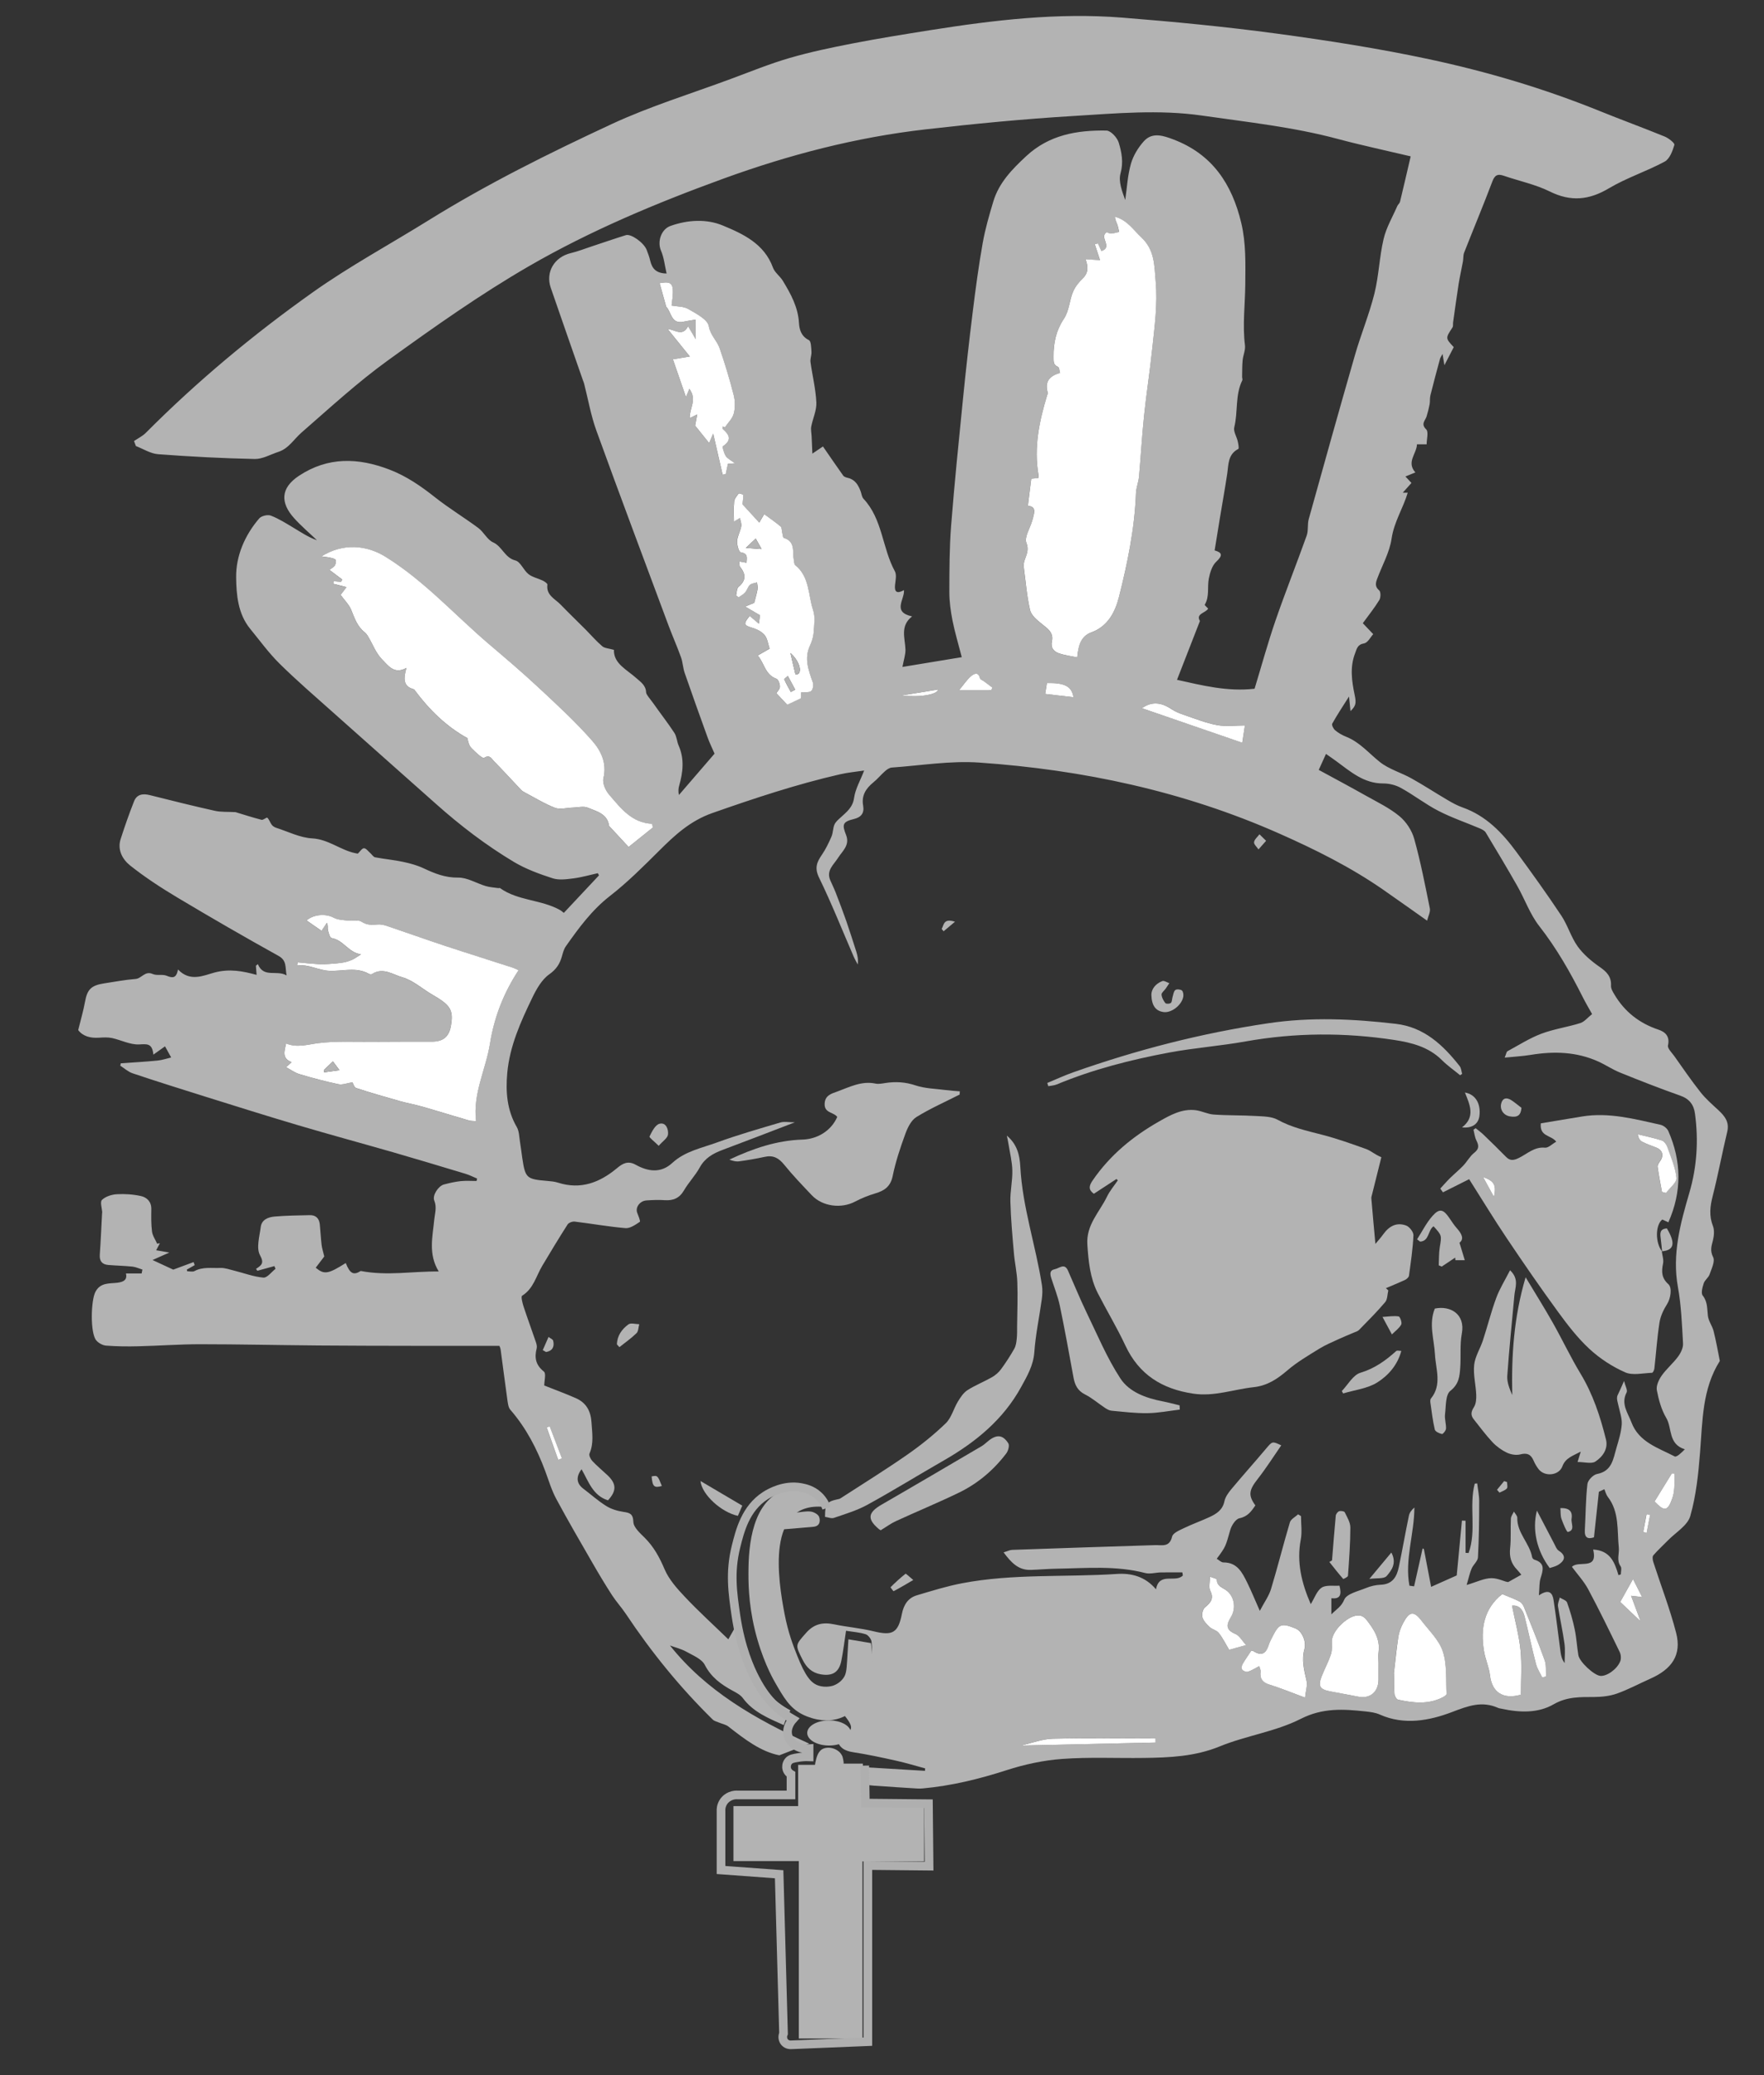 <svg width="51" height="60" viewBox="0 0 51 60" fill="none" xmlns="http://www.w3.org/2000/svg">
<rect x="0" y="0" width="51" height="60" fill="#333333" stroke="none"/>
<path d="M46.954 39.929C46.991 40.079 47.061 40.196 47.029 40.259C46.855 40.59 47.063 40.849 47.167 41.125C47.383 41.7 47.94 41.862 48.417 42.111C48.473 42.14 48.611 42.008 48.711 41.905C48.224 41.753 48.348 41.292 48.176 41.002C48.034 40.762 47.954 40.474 47.902 40.197C47.878 40.067 47.959 39.893 48.042 39.774C48.18 39.579 48.371 39.42 48.514 39.227C48.593 39.121 48.666 38.971 48.659 38.846C48.629 38.3 48.608 37.749 48.511 37.213C48.34 36.264 48.581 35.379 48.841 34.491C49.062 33.739 49.109 32.977 49.005 32.202C48.97 31.94 48.842 31.772 48.578 31.679C47.992 31.472 47.411 31.245 46.835 31.011C46.621 30.925 46.427 30.792 46.216 30.696C45.585 30.409 44.928 30.39 44.255 30.501C44.022 30.539 43.785 30.551 43.503 30.58C43.548 30.47 43.554 30.412 43.582 30.396C43.906 30.221 44.221 30.018 44.563 29.889C44.926 29.752 45.319 29.698 45.69 29.581C45.809 29.543 45.901 29.422 46.03 29.321C45.942 29.162 45.846 29.002 45.763 28.837C45.4 28.114 45.003 27.417 44.501 26.775C44.233 26.432 44.084 25.998 43.866 25.615C43.571 25.096 43.264 24.584 42.956 24.073C42.923 24.016 42.845 23.979 42.78 23.951C42.382 23.782 41.97 23.643 41.588 23.446C41.213 23.253 40.876 22.988 40.506 22.784C40.356 22.7 40.165 22.652 39.992 22.653C39.43 22.655 39.045 22.31 38.634 22.009C38.545 21.943 38.453 21.881 38.336 21.799C38.262 21.964 38.199 22.104 38.127 22.261C38.583 22.509 39.035 22.75 39.48 23.001C39.814 23.189 40.169 23.358 40.46 23.599C40.655 23.759 40.821 24.014 40.888 24.257C41.072 24.918 41.203 25.593 41.339 26.267C41.359 26.368 41.292 26.487 41.26 26.62C40.809 26.303 40.401 26.01 39.987 25.723C39.046 25.07 38.027 24.563 36.982 24.1C34.218 22.876 31.308 22.257 28.31 22.049C27.475 21.991 26.626 22.134 25.784 22.193C25.715 22.198 25.641 22.249 25.587 22.298C25.47 22.4 25.37 22.525 25.25 22.622C25.032 22.798 24.902 23.006 24.955 23.295C24.994 23.516 24.892 23.633 24.684 23.682C24.351 23.762 24.346 23.849 24.462 24.145C24.577 24.441 24.354 24.606 24.228 24.806C24.101 25.006 23.883 25.168 24.004 25.451C24.055 25.57 24.114 25.687 24.161 25.808C24.266 26.08 24.371 26.354 24.467 26.63C24.569 26.924 24.663 27.222 24.758 27.519C24.793 27.633 24.818 27.75 24.798 27.887C24.758 27.809 24.713 27.734 24.679 27.654C24.349 26.893 24.043 26.12 23.68 25.375C23.544 25.096 23.616 24.927 23.762 24.715C23.874 24.552 23.96 24.371 24.039 24.19C24.086 24.081 24.079 23.951 24.125 23.842C24.159 23.764 24.235 23.699 24.302 23.639C24.475 23.479 24.654 23.348 24.693 23.07C24.73 22.809 24.875 22.563 24.984 22.279C24.752 22.315 24.514 22.335 24.283 22.389C23.027 22.677 21.809 23.082 20.593 23.509C19.952 23.735 19.504 24.152 19.048 24.607C18.595 25.058 18.139 25.514 17.636 25.905C17.111 26.313 16.734 26.83 16.361 27.359C16.302 27.442 16.275 27.548 16.247 27.648C16.185 27.868 16.087 28.025 15.879 28.172C15.661 28.326 15.507 28.604 15.385 28.857C15.053 29.546 14.737 30.245 14.666 31.022C14.617 31.569 14.656 32.097 14.942 32.589C15.012 32.71 15.01 32.874 15.034 33.019C15.06 33.173 15.077 33.33 15.1 33.484C15.187 34.065 15.222 34.095 15.82 34.145C15.923 34.154 16.03 34.163 16.129 34.194C16.788 34.407 17.34 34.193 17.841 33.774C18.004 33.638 18.156 33.554 18.378 33.677C18.733 33.875 19.106 33.931 19.436 33.626C19.803 33.287 20.282 33.196 20.724 33.035C21.327 32.815 21.945 32.638 22.561 32.456C22.674 32.422 22.805 32.451 22.98 32.451C22.243 32.733 21.566 32.996 20.886 33.25C20.612 33.353 20.38 33.483 20.23 33.757C20.102 33.99 19.91 34.187 19.776 34.417C19.644 34.644 19.465 34.719 19.216 34.702C19.042 34.69 18.866 34.697 18.693 34.709C18.499 34.721 18.364 34.91 18.422 35.064C18.456 35.153 18.522 35.311 18.498 35.328C18.373 35.411 18.22 35.52 18.085 35.51C17.593 35.469 17.105 35.38 16.614 35.321C16.549 35.313 16.444 35.353 16.41 35.404C16.158 35.799 15.915 36.199 15.676 36.602C15.499 36.9 15.424 37.261 15.095 37.465C15.058 37.488 15.103 37.672 15.136 37.773C15.249 38.118 15.376 38.46 15.493 38.804C15.512 38.861 15.53 38.93 15.517 38.984C15.447 39.254 15.485 39.467 15.725 39.658C15.794 39.713 15.735 39.929 15.735 40.06C16.03 40.178 16.345 40.292 16.65 40.427C16.947 40.558 17.081 40.797 17.101 41.128C17.12 41.433 17.172 41.729 17.044 42.026C17.021 42.078 17.074 42.188 17.124 42.242C17.26 42.387 17.415 42.515 17.561 42.652C17.825 42.9 17.832 43.105 17.578 43.38C17.138 43.244 17.015 42.831 16.814 42.482C16.647 42.7 16.667 42.893 16.86 43.04C17.082 43.208 17.29 43.396 17.525 43.543C17.669 43.633 17.846 43.687 18.015 43.713C18.203 43.741 18.302 43.761 18.312 44.007C18.318 44.164 18.504 44.328 18.637 44.46C18.901 44.722 19.067 45.027 19.213 45.371C19.341 45.673 19.581 45.939 19.813 46.184C20.205 46.599 20.629 46.984 21.057 47.399C21.116 47.297 21.169 47.204 21.254 47.052C21.582 48.021 21.899 48.945 22.852 49.453C22.808 49.535 22.771 49.601 22.74 49.668C22.712 49.731 22.689 49.796 22.658 49.879C22.219 49.681 21.775 49.504 21.474 49.095C21.406 49.004 21.288 48.942 21.183 48.886C20.851 48.705 20.564 48.502 20.378 48.141C20.288 47.965 20.034 47.864 19.84 47.756C19.69 47.673 19.516 47.632 19.37 47.578C20.406 48.881 21.822 49.702 23.397 50.416C23.062 50.547 22.821 50.641 22.532 50.753C21.995 50.648 21.526 50.286 21.059 49.921C20.984 49.863 20.878 49.845 20.787 49.806C20.726 49.78 20.653 49.764 20.608 49.721C19.661 48.793 18.831 47.769 18.096 46.666C17.971 46.479 17.817 46.311 17.694 46.122C17.497 45.817 17.31 45.505 17.129 45.19C16.776 44.577 16.419 43.966 16.084 43.342C15.949 43.092 15.866 42.812 15.767 42.544C15.526 41.895 15.214 41.29 14.756 40.763C14.695 40.694 14.684 40.575 14.669 40.476C14.601 39.994 14.541 39.511 14.475 39.028C14.467 38.97 14.439 38.916 14.437 38.913C13.564 38.913 12.722 38.914 11.881 38.913C10.992 38.911 10.104 38.911 9.216 38.903C8.07 38.894 6.924 38.867 5.779 38.867C5.188 38.867 4.596 38.912 4.004 38.926C3.691 38.934 3.377 38.931 3.066 38.907C2.965 38.899 2.844 38.831 2.78 38.752C2.606 38.539 2.626 37.605 2.759 37.352C2.904 37.076 3.165 37.117 3.394 37.089C3.591 37.064 3.682 36.995 3.642 36.82C3.794 36.82 3.945 36.82 4.095 36.82C4.102 36.782 4.109 36.745 4.117 36.708C4.022 36.679 3.928 36.634 3.83 36.623C3.597 36.599 3.362 36.595 3.129 36.575C2.953 36.56 2.872 36.464 2.885 36.278C2.913 35.88 2.93 35.483 2.951 35.085C2.951 35.076 2.955 35.068 2.955 35.059C2.949 34.933 2.888 34.751 2.948 34.694C3.05 34.596 3.225 34.539 3.374 34.53C3.606 34.516 3.847 34.533 4.073 34.582C4.245 34.62 4.377 34.743 4.375 34.956C4.372 35.174 4.367 35.394 4.395 35.609C4.411 35.731 4.492 35.843 4.543 35.96C4.57 35.955 4.596 35.95 4.623 35.946C4.589 36.011 4.554 36.075 4.515 36.15C4.635 36.171 4.746 36.19 4.895 36.216C4.714 36.297 4.584 36.354 4.41 36.432C4.67 36.553 4.853 36.638 5.009 36.71C5.215 36.634 5.406 36.563 5.597 36.492C5.608 36.521 5.618 36.55 5.629 36.58C5.553 36.623 5.478 36.665 5.402 36.709C5.405 36.725 5.409 36.74 5.412 36.757C5.483 36.757 5.568 36.781 5.623 36.752C5.863 36.622 6.121 36.673 6.372 36.661C6.503 36.656 6.638 36.707 6.77 36.739C7.052 36.809 7.33 36.916 7.616 36.941C7.725 36.95 7.848 36.778 7.966 36.687C7.955 36.66 7.943 36.635 7.933 36.608C7.769 36.653 7.605 36.698 7.442 36.743C7.428 36.725 7.416 36.707 7.402 36.688C7.562 36.582 7.645 36.525 7.517 36.292C7.404 36.086 7.503 35.753 7.538 35.479C7.565 35.261 7.758 35.191 7.942 35.175C8.277 35.146 8.615 35.143 8.952 35.135C9.129 35.13 9.227 35.226 9.246 35.399C9.266 35.597 9.275 35.796 9.298 35.995C9.309 36.09 9.341 36.183 9.375 36.33C9.319 36.404 9.224 36.529 9.128 36.655C9.374 36.858 9.483 36.843 9.996 36.519C10.121 36.835 10.225 36.877 10.429 36.749C11.203 36.897 11.926 36.755 12.685 36.764C12.376 36.261 12.508 35.758 12.555 35.265C12.573 35.078 12.635 34.906 12.555 34.712C12.495 34.563 12.673 34.291 12.835 34.248C12.994 34.206 13.156 34.169 13.319 34.151C13.471 34.135 13.625 34.147 13.778 34.147C13.784 34.124 13.789 34.1 13.794 34.077C13.681 34.03 13.572 33.973 13.454 33.938C12.757 33.727 12.059 33.518 11.359 33.315C10.447 33.053 9.532 32.805 8.623 32.536C7.724 32.27 6.83 31.988 5.935 31.708C5.234 31.488 4.532 31.268 3.835 31.034C3.706 30.991 3.596 30.889 3.478 30.814C3.482 30.791 3.487 30.768 3.492 30.745C3.847 30.719 4.202 30.7 4.556 30.665C4.689 30.652 4.818 30.607 4.949 30.576C4.881 30.453 4.813 30.331 4.771 30.254C4.64 30.348 4.558 30.406 4.434 30.494C4.402 30.15 4.241 30.19 4.015 30.199C3.759 30.208 3.499 30.071 3.238 30.014C3.117 29.988 2.986 29.996 2.86 30.004C2.613 30.02 2.399 29.965 2.261 29.784C2.332 29.492 2.41 29.231 2.458 28.965C2.522 28.611 2.633 28.491 3.012 28.433C3.313 28.388 3.614 28.329 3.917 28.306C4.095 28.293 4.192 28.061 4.414 28.162C4.532 28.216 4.697 28.163 4.819 28.213C4.985 28.281 5.097 28.295 5.147 28.032C5.495 28.401 5.89 28.204 6.197 28.121C6.634 28.004 7.014 28.077 7.419 28.188C7.411 28.085 7.405 28.005 7.398 27.924C7.418 27.909 7.436 27.894 7.455 27.877C7.626 28.288 7.993 28.034 8.286 28.203C8.24 27.966 8.3 27.776 8.052 27.638C7.073 27.095 6.103 26.534 5.141 25.959C4.666 25.675 4.198 25.371 3.765 25.027C3.548 24.855 3.386 24.578 3.488 24.261C3.606 23.893 3.734 23.527 3.876 23.168C3.956 22.964 4.132 22.94 4.331 22.99C4.957 23.147 5.583 23.304 6.213 23.444C6.392 23.484 6.583 23.469 6.809 23.482C7.027 23.548 7.292 23.634 7.562 23.704C7.61 23.717 7.708 23.625 7.728 23.643C7.785 23.696 7.808 23.784 7.857 23.849C7.887 23.888 7.938 23.92 7.986 23.935C8.331 24.046 8.674 24.222 9.026 24.241C9.494 24.267 9.836 24.575 10.264 24.667C10.297 24.673 10.332 24.68 10.344 24.682C10.412 24.619 10.467 24.526 10.523 24.526C10.582 24.526 10.643 24.611 10.701 24.661C10.75 24.703 10.791 24.777 10.845 24.788C11.113 24.839 11.387 24.863 11.654 24.92C11.857 24.963 12.063 25.019 12.249 25.107C12.568 25.257 12.873 25.38 13.246 25.375C13.51 25.371 13.774 25.539 14.041 25.619C14.158 25.654 14.284 25.661 14.405 25.679C14.422 25.682 14.446 25.669 14.456 25.678C14.978 26.051 15.652 26.007 16.197 26.316C16.227 26.333 16.252 26.357 16.301 26.395C16.641 26.032 16.979 25.671 17.318 25.31C17.306 25.289 17.295 25.268 17.283 25.247C17.05 25.299 16.819 25.367 16.583 25.397C16.383 25.423 16.161 25.454 15.978 25.395C15.594 25.271 15.206 25.129 14.861 24.924C14.055 24.442 13.309 23.872 12.607 23.246C11.612 22.36 10.613 21.478 9.619 20.59C9.102 20.129 8.575 19.675 8.082 19.188C7.77 18.88 7.51 18.519 7.231 18.179C6.877 17.746 6.833 17.189 6.827 16.693C6.82 16.076 7.076 15.476 7.495 14.989C7.559 14.916 7.738 14.873 7.829 14.908C8.058 14.996 8.269 15.13 8.481 15.257C8.703 15.39 8.917 15.536 9.164 15.62C8.94 15.406 8.702 15.205 8.497 14.975C8.105 14.536 8.107 14.111 8.645 13.756C9.482 13.203 10.355 13.231 11.261 13.578C11.756 13.768 12.175 14.06 12.587 14.386C12.985 14.7 13.422 14.964 13.83 15.267C13.988 15.385 14.086 15.605 14.255 15.681C14.522 15.8 14.589 16.126 14.9 16.205C15.049 16.242 15.136 16.488 15.28 16.601C15.394 16.691 15.554 16.721 15.689 16.786C15.744 16.813 15.831 16.871 15.826 16.904C15.786 17.212 16.047 17.314 16.208 17.481C16.448 17.729 16.697 17.968 16.94 18.212C17.097 18.371 17.243 18.542 17.413 18.686C17.48 18.744 17.596 18.746 17.75 18.79C17.736 19.19 18.124 19.359 18.413 19.621C18.513 19.712 18.674 19.812 18.68 20.022C18.682 20.086 18.82 20.237 18.897 20.348C19.095 20.631 19.309 20.903 19.498 21.192C19.566 21.296 19.569 21.439 19.621 21.558C19.79 21.942 19.747 22.325 19.637 22.713C19.614 22.794 19.605 22.881 19.629 22.986C19.977 22.582 20.325 22.178 20.659 21.791C20.586 21.622 20.513 21.477 20.459 21.325C20.234 20.703 20.011 20.082 19.795 19.457C19.744 19.31 19.741 19.148 19.688 19.003C19.576 18.69 19.44 18.386 19.324 18.074C18.627 16.2 17.922 14.328 17.241 12.447C17.083 12.011 17.004 11.545 16.888 11.093C16.879 11.059 16.865 11.028 16.853 10.995C16.543 10.104 16.23 9.212 15.923 8.32C15.767 7.867 16.027 7.433 16.501 7.319C16.706 7.27 16.903 7.192 17.103 7.126C17.434 7.017 17.762 6.903 18.095 6.799C18.244 6.753 18.61 7.014 18.694 7.22C18.736 7.325 18.774 7.432 18.8 7.543C18.852 7.758 18.962 7.903 19.272 7.908C19.219 7.677 19.197 7.448 19.11 7.246C18.998 6.984 19.116 6.629 19.384 6.533C19.886 6.354 20.427 6.326 20.891 6.518C21.48 6.761 22.096 7.046 22.347 7.737C22.398 7.879 22.549 7.982 22.631 8.116C22.861 8.495 23.073 8.877 23.1 9.341C23.111 9.533 23.167 9.725 23.386 9.834C23.452 9.868 23.453 10.053 23.461 10.171C23.468 10.269 23.42 10.372 23.433 10.469C23.486 10.859 23.584 11.246 23.602 11.637C23.613 11.867 23.498 12.101 23.454 12.335C23.438 12.424 23.461 12.521 23.465 12.614C23.473 12.775 23.479 12.937 23.487 13.116C23.621 13.025 23.722 12.957 23.793 12.909C24.003 13.213 24.188 13.484 24.378 13.751C24.404 13.788 24.466 13.807 24.515 13.818C24.722 13.866 24.813 14.023 24.881 14.202C24.909 14.275 24.915 14.367 24.964 14.42C25.518 15.01 25.505 15.846 25.872 16.518C25.926 16.617 25.893 16.774 25.878 16.901C25.853 17.116 25.925 17.178 26.135 17.063C26.159 17.333 25.785 17.695 26.37 17.823C26.017 18.097 26.165 18.445 26.178 18.777C26.183 18.924 26.13 19.072 26.091 19.284C26.671 19.188 27.221 19.098 27.806 19.001C27.704 18.606 27.605 18.277 27.538 17.941C27.485 17.668 27.446 17.389 27.447 17.113C27.448 16.473 27.449 15.83 27.499 15.193C27.595 13.969 27.72 12.747 27.842 11.527C27.926 10.687 28.02 9.848 28.124 9.011C28.206 8.349 28.294 7.687 28.411 7.03C28.483 6.623 28.599 6.223 28.718 5.827C28.881 5.283 29.261 4.895 29.668 4.516C30.332 3.898 31.139 3.761 31.989 3.775C32.114 3.777 32.301 3.979 32.344 4.124C32.43 4.405 32.485 4.694 32.396 5.014C32.331 5.248 32.441 5.53 32.532 5.783C32.583 5.432 32.6 5.073 32.697 4.735C32.764 4.499 32.908 4.264 33.074 4.08C33.321 3.809 33.647 3.927 33.927 4.033C35.044 4.457 35.618 5.315 35.887 6.448C36.028 7.044 36.007 7.629 36.003 8.229C35.998 8.812 35.92 9.397 35.994 9.983C36.012 10.122 35.94 10.272 35.926 10.418C35.911 10.576 35.915 10.736 35.911 10.896C35.91 10.93 35.93 10.97 35.917 10.996C35.705 11.426 35.796 11.909 35.684 12.358C35.656 12.476 35.754 12.624 35.785 12.76C35.802 12.834 35.827 12.967 35.801 12.981C35.495 13.139 35.521 13.433 35.48 13.704C35.416 14.129 35.339 14.553 35.269 14.979C35.218 15.284 35.17 15.589 35.117 15.915C35.334 15.976 35.361 16.058 35.163 16.242C35.043 16.355 34.983 16.556 34.949 16.728C34.9 16.977 34.974 17.246 34.831 17.485C34.824 17.497 34.895 17.559 34.929 17.596C34.866 17.724 34.562 17.739 34.692 17.955C34.469 18.525 34.254 19.08 34.029 19.656C34.754 19.817 35.488 20.005 36.272 19.914C36.471 19.259 36.652 18.598 36.874 17.951C37.159 17.124 37.484 16.311 37.778 15.487C37.831 15.339 37.795 15.162 37.838 15.008C38.278 13.425 38.721 11.842 39.175 10.263C39.347 9.666 39.587 9.088 39.737 8.487C39.865 7.972 39.88 7.428 40.002 6.91C40.079 6.58 40.261 6.274 40.398 5.958C40.418 5.913 40.466 5.878 40.477 5.832C40.583 5.394 40.684 4.956 40.785 4.521C40.069 4.351 39.372 4.203 38.684 4.019C37.392 3.672 36.066 3.531 34.746 3.341C33.498 3.162 32.257 3.28 31.017 3.355C29.591 3.441 28.167 3.579 26.748 3.742C24.749 3.971 22.81 4.476 20.921 5.163C18.986 5.867 17.083 6.662 15.302 7.691C13.888 8.508 12.546 9.459 11.22 10.417C10.34 11.052 9.535 11.795 8.715 12.509C8.496 12.7 8.345 12.97 8.047 13.066C7.82 13.14 7.59 13.276 7.365 13.271C6.433 13.252 5.502 13.203 4.573 13.133C4.354 13.117 4.143 12.98 3.929 12.897C3.91 12.849 3.892 12.801 3.875 12.752C3.99 12.674 4.12 12.611 4.217 12.514C5.704 11.02 7.321 9.674 9.035 8.457C10.105 7.697 11.268 7.068 12.386 6.373C14.085 5.317 15.873 4.43 17.681 3.589C18.794 3.072 19.981 2.709 21.135 2.28C21.696 2.072 22.253 1.844 22.827 1.677C23.425 1.503 24.038 1.375 24.651 1.256C25.402 1.11 26.159 0.989 26.915 0.869C28.744 0.58 30.582 0.362 32.436 0.509C33.927 0.627 35.419 0.771 36.9 0.97C38.382 1.17 39.863 1.401 41.325 1.714C42.999 2.072 44.642 2.56 46.234 3.204C46.863 3.459 47.501 3.692 48.128 3.948C48.242 3.994 48.423 4.138 48.409 4.189C48.357 4.366 48.272 4.596 48.128 4.673C47.605 4.955 47.029 5.14 46.521 5.442C45.944 5.786 45.417 5.839 44.807 5.537C44.39 5.331 43.919 5.234 43.474 5.081C43.301 5.022 43.217 5.059 43.147 5.245C42.886 5.936 42.6 6.618 42.33 7.306C42.3 7.382 42.311 7.474 42.296 7.558C42.257 7.774 42.207 7.989 42.172 8.206C42.114 8.577 42.064 8.949 42.011 9.322C42.004 9.371 42.018 9.432 41.993 9.469C41.789 9.779 41.787 9.777 42.03 10.037C41.952 10.189 41.87 10.348 41.76 10.56C41.736 10.418 41.724 10.346 41.706 10.233C41.668 10.306 41.642 10.341 41.632 10.379C41.537 10.729 41.442 11.08 41.355 11.432C41.334 11.513 41.348 11.604 41.333 11.687C41.31 11.805 41.281 11.922 41.246 12.037C41.209 12.161 41.067 12.255 41.235 12.417C41.307 12.487 41.247 12.694 41.247 12.847C41.132 12.847 41.058 12.847 40.967 12.847C40.957 13.124 40.653 13.359 40.921 13.66C40.823 13.699 40.745 13.732 40.633 13.777C40.694 13.842 40.745 13.898 40.807 13.964C40.73 14.051 40.651 14.14 40.556 14.246C40.624 14.246 40.669 14.246 40.7 14.246C40.566 14.696 40.304 15.088 40.233 15.574C40.174 15.976 39.956 16.355 39.812 16.746C39.77 16.861 39.75 16.967 39.875 17.071C39.923 17.112 39.921 17.278 39.879 17.348C39.741 17.574 39.574 17.782 39.401 18.019C39.485 18.108 39.574 18.201 39.702 18.336C39.628 18.415 39.546 18.584 39.437 18.603C39.242 18.637 39.228 18.76 39.176 18.894C39.024 19.293 39.082 19.693 39.165 20.092C39.215 20.332 39.204 20.405 39.045 20.561C39.031 20.425 39.019 20.303 39.002 20.139C38.825 20.419 38.661 20.666 38.517 20.923C38.496 20.962 38.55 21.073 38.6 21.114C38.692 21.191 38.8 21.255 38.912 21.299C39.312 21.455 39.575 21.781 39.897 22.035C40.16 22.243 40.508 22.339 40.807 22.506C41.159 22.702 41.498 22.925 41.846 23.129C41.986 23.212 42.132 23.292 42.284 23.346C42.965 23.586 43.435 24.08 43.846 24.639C44.289 25.242 44.726 25.851 45.14 26.474C45.325 26.752 45.419 27.093 45.612 27.364C45.779 27.596 46.013 27.794 46.251 27.959C46.456 28.101 46.59 28.24 46.577 28.503C46.573 28.585 46.628 28.677 46.674 28.753C46.969 29.252 47.393 29.585 47.947 29.771C48.139 29.835 48.285 29.959 48.224 30.227C48.204 30.313 48.338 30.439 48.41 30.541C48.658 30.892 48.901 31.247 49.167 31.583C49.315 31.771 49.502 31.932 49.678 32.096C49.864 32.269 50.005 32.44 49.936 32.727C49.788 33.344 49.673 33.97 49.516 34.585C49.44 34.882 49.409 35.157 49.524 35.451C49.57 35.571 49.556 35.732 49.524 35.861C49.481 36.029 49.434 36.161 49.529 36.349C49.59 36.469 49.483 36.684 49.427 36.848C49.394 36.942 49.288 37.011 49.257 37.106C49.22 37.219 49.173 37.391 49.228 37.459C49.375 37.645 49.352 37.845 49.378 38.049C49.397 38.2 49.505 38.337 49.543 38.488C49.615 38.773 49.665 39.062 49.723 39.35C49.212 40.161 49.224 41.08 49.152 41.989C49.103 42.609 49.039 43.239 48.869 43.834C48.791 44.109 48.446 44.309 48.219 44.542C48.08 44.685 47.931 44.819 47.8 44.971C47.768 45.008 47.78 45.103 47.799 45.162C48.02 45.846 48.281 46.519 48.46 47.213C48.625 47.853 48.336 48.262 47.713 48.538C47.391 48.681 47.08 48.85 46.748 48.968C46.542 49.041 46.31 49.065 46.089 49.067C45.685 49.069 45.307 49.054 44.92 49.277C44.466 49.54 43.932 49.519 43.417 49.407C43.383 49.399 43.347 49.397 43.315 49.383C42.842 49.173 42.449 49.323 41.975 49.504C41.33 49.749 40.598 49.891 39.891 49.574C39.767 49.518 39.623 49.5 39.486 49.485C38.845 49.416 38.245 49.374 37.605 49.7C36.879 50.069 36.028 50.183 35.266 50.495C34.547 50.789 33.814 50.819 33.068 50.829C32.28 50.84 31.489 50.8 30.705 50.858C30.166 50.897 29.621 51.016 29.105 51.182C28.309 51.439 27.505 51.636 26.672 51.711C26.62 51.716 26.567 51.716 26.515 51.713C26.1 51.687 25.683 51.661 25.268 51.631C25.149 51.623 25.031 51.601 24.912 51.586C24.912 51.414 24.912 51.269 24.912 51.092C25.53 51.129 26.136 51.166 26.742 51.202C26.744 51.178 26.745 51.155 26.747 51.131C26.471 51.057 26.198 50.973 25.919 50.911C25.503 50.818 25.086 50.728 24.664 50.663C24.424 50.626 24.258 50.537 24.202 50.291C24.718 50.024 24.725 49.965 24.299 49.461C24.489 49.252 24.69 49.054 24.864 48.833C25.18 48.434 25.246 47.962 25.198 47.472C25.19 47.392 25.102 47.276 25.027 47.252C24.849 47.196 24.657 47.184 24.46 47.152C24.412 47.463 24.38 47.745 24.324 48.023C24.256 48.355 24.067 48.468 23.732 48.412C23.477 48.369 23.319 48.218 23.206 47.993C22.983 47.554 22.993 47.569 23.305 47.214C23.535 46.952 23.792 46.898 24.116 46.966C24.494 47.045 24.885 47.076 25.26 47.168C25.802 47.301 25.966 47.217 26.075 46.665C26.127 46.405 26.249 46.203 26.509 46.126C26.942 45.998 27.373 45.862 27.816 45.778C29.294 45.495 30.801 45.608 32.293 45.509C32.693 45.482 33.103 45.573 33.422 45.954C33.514 45.441 33.99 45.778 34.198 45.553C34.193 45.523 34.189 45.494 34.184 45.464C33.976 45.464 33.767 45.461 33.559 45.465C33.408 45.468 33.247 45.519 33.108 45.482C32.265 45.263 31.41 45.343 30.558 45.357C30.306 45.361 30.053 45.384 29.8 45.392C29.443 45.403 29.237 45.182 29.015 44.885C29.125 44.853 29.193 44.816 29.262 44.813C30.637 44.764 32.012 44.719 33.388 44.676C33.594 44.669 33.812 44.748 33.888 44.428C33.913 44.322 34.108 44.243 34.238 44.18C34.479 44.064 34.732 43.975 34.975 43.862C35.173 43.769 35.349 43.657 35.4 43.407C35.427 43.281 35.516 43.158 35.603 43.054C35.929 42.663 36.269 42.284 36.597 41.894C36.785 41.671 36.78 41.666 37.043 41.791C36.814 42.122 36.604 42.454 36.363 42.762C36.11 43.084 36.081 43.232 36.295 43.528C36.179 43.695 36.075 43.85 35.834 43.899C35.725 43.921 35.607 44.105 35.569 44.236C35.434 44.709 35.445 44.712 35.178 45.07C35.244 45.108 35.307 45.176 35.37 45.176C35.77 45.173 35.914 45.467 36.057 45.756C36.179 46.003 36.283 46.26 36.423 46.576C36.551 46.331 36.685 46.148 36.748 45.943C36.941 45.305 37.102 44.656 37.293 44.016C37.321 43.924 37.448 43.861 37.53 43.785C37.557 43.803 37.586 43.82 37.614 43.837C37.614 44.064 37.649 44.297 37.607 44.516C37.484 45.168 37.629 45.768 37.896 46.382C38.008 46.202 38.073 45.995 38.212 45.904C38.342 45.821 38.552 45.861 38.726 45.848C38.79 46.101 38.759 46.242 38.492 46.211C38.492 46.362 38.492 46.5 38.492 46.677C38.639 46.528 38.779 46.458 38.866 46.25C38.937 46.081 39.266 46.01 39.488 45.918C39.623 45.862 39.775 45.826 39.92 45.821C40.26 45.808 40.384 45.59 40.442 45.309C40.545 44.815 40.631 44.318 40.734 43.824C40.752 43.736 40.813 43.656 40.892 43.588C40.89 44.353 40.608 45.093 40.749 45.849C40.794 45.854 40.839 45.861 40.884 45.867C40.966 45.501 41.047 45.137 41.13 44.771C41.142 44.778 41.155 44.783 41.167 44.79C41.236 45.15 41.305 45.51 41.376 45.882C41.629 45.769 41.831 45.679 42.116 45.552C42.161 45.081 42.213 44.523 42.267 43.966C42.302 43.968 42.336 43.969 42.372 43.971C42.372 44.28 42.372 44.59 42.372 44.899C42.401 44.901 42.43 44.903 42.459 44.904C42.696 44.256 42.464 43.552 42.637 42.898C42.661 42.896 42.684 42.893 42.708 42.891C42.728 43.064 42.766 43.237 42.766 43.409C42.765 43.95 42.759 44.49 42.73 45.029C42.724 45.141 42.594 45.24 42.546 45.355C42.491 45.487 42.462 45.629 42.403 45.828C42.697 45.742 42.91 45.631 43.123 45.631C43.326 45.631 43.528 45.748 43.606 45.743C43.726 45.676 43.845 45.609 43.984 45.531C43.957 45.499 43.911 45.438 43.858 45.383C43.689 45.209 43.633 45.011 43.66 44.764C43.69 44.482 43.667 44.195 43.682 43.91C43.684 43.841 43.739 43.774 43.77 43.706C43.804 43.766 43.869 43.827 43.867 43.886C43.857 44.325 44.224 44.618 44.296 45.023C44.3 45.051 44.335 45.089 44.363 45.097C44.681 45.193 44.612 45.402 44.54 45.633C44.5 45.762 44.511 45.908 44.492 46.128C44.798 45.923 44.887 46.071 44.916 46.266C44.992 46.763 45.05 47.262 45.117 47.76C45.132 47.87 45.154 47.978 45.236 48.086C45.236 47.897 45.257 47.706 45.231 47.521C45.181 47.16 45.1 46.803 45.044 46.443C45.032 46.363 45.077 46.276 45.095 46.191C45.168 46.238 45.284 46.271 45.307 46.336C45.397 46.588 45.472 46.847 45.527 47.109C45.578 47.353 45.592 47.607 45.632 47.854C45.661 48.047 46.08 48.436 46.266 48.456C46.448 48.475 46.749 48.27 46.843 48.036C46.874 47.959 46.865 47.844 46.829 47.768C46.533 47.16 46.238 46.551 45.919 45.955C45.796 45.724 45.611 45.526 45.447 45.304C45.633 45.104 46.211 45.422 46.06 44.803C46.559 44.831 46.684 45.18 46.793 45.545C46.816 45.538 46.838 45.529 46.861 45.521C46.861 45.443 46.892 45.342 46.855 45.289C46.73 45.111 46.82 44.928 46.802 44.748C46.75 44.248 46.823 43.715 46.481 43.276C46.434 43.215 46.416 43.132 46.385 43.059C46.332 43.084 46.279 43.108 46.226 43.133C46.179 43.566 46.132 43.998 46.084 44.45C45.916 44.506 45.805 44.474 45.82 44.236C45.846 43.793 45.844 43.348 45.895 42.908C45.908 42.799 46.062 42.64 46.174 42.619C46.611 42.536 46.64 42.179 46.734 41.864C46.799 41.643 46.87 41.416 46.887 41.189C46.899 41.014 46.835 40.833 46.795 40.656C46.772 40.547 46.729 40.442 46.764 40.349C46.819 40.239 46.867 40.126 46.954 39.929ZM31.144 19.007C31.172 18.67 31.247 18.396 31.549 18.288C32.037 18.114 32.242 17.684 32.349 17.266C32.599 16.285 32.802 15.287 32.841 14.267C32.848 14.106 32.914 13.947 32.928 13.785C32.982 13.197 33.015 12.606 33.076 12.019C33.144 11.37 33.246 10.725 33.313 10.075C33.379 9.434 33.47 8.797 33.412 8.145C33.371 7.68 33.387 7.232 32.996 6.867C32.762 6.648 32.59 6.366 32.233 6.268C32.235 6.357 32.276 6.425 32.303 6.499C32.328 6.566 32.338 6.639 32.355 6.709C32.276 6.726 32.198 6.752 32.12 6.756C32.075 6.759 32.028 6.726 31.998 6.715C31.759 6.859 32.187 7.145 31.843 7.261C31.808 7.184 31.774 7.112 31.74 7.04C31.711 7.047 31.68 7.054 31.65 7.062C31.696 7.204 31.743 7.346 31.802 7.524C31.643 7.515 31.514 7.506 31.383 7.497C31.453 7.697 31.477 7.879 31.306 8.049C31.195 8.159 31.089 8.286 31.026 8.426C30.912 8.684 30.921 8.977 30.75 9.232C30.537 9.55 30.45 9.924 30.457 10.319C30.459 10.451 30.442 10.549 30.589 10.612C30.626 10.628 30.628 10.726 30.645 10.787C30.337 10.868 30.19 11.044 30.296 11.373C30.3 11.386 30.281 11.404 30.276 11.42C30.047 12.18 29.884 12.947 30.025 13.747C30.029 13.771 30.021 13.796 30.018 13.824C29.948 13.831 29.883 13.838 29.814 13.844C29.781 14.107 29.75 14.357 29.717 14.626C29.965 14.655 29.901 14.819 29.866 14.972C29.859 15.005 29.846 15.038 29.837 15.072C29.774 15.285 29.609 15.539 29.674 15.701C29.775 15.956 29.623 16.112 29.596 16.311C29.591 16.345 29.596 16.381 29.6 16.416C29.655 16.827 29.687 17.242 29.78 17.644C29.814 17.793 29.977 17.928 30.109 18.035C30.28 18.171 30.466 18.284 30.411 18.543C30.37 18.739 30.469 18.848 30.633 18.899C30.79 18.946 30.954 18.968 31.144 19.007ZM18.871 23.928C18.866 23.892 18.863 23.857 18.858 23.822C18.264 23.795 17.948 23.37 17.615 22.985C17.509 22.863 17.411 22.645 17.445 22.505C17.553 22.067 17.369 21.705 17.126 21.426C16.643 20.874 16.098 20.374 15.561 19.872C15.098 19.441 14.614 19.032 14.132 18.621C13.143 17.777 12.268 16.798 11.149 16.102C10.596 15.759 9.918 15.699 9.293 16.09C9.422 16.108 9.49 16.113 9.557 16.129C9.609 16.142 9.686 16.157 9.703 16.193C9.723 16.236 9.704 16.312 9.676 16.358C9.65 16.404 9.59 16.43 9.525 16.48C9.663 16.584 9.78 16.673 9.897 16.761C9.884 16.784 9.869 16.806 9.856 16.829C9.788 16.821 9.72 16.813 9.651 16.806C9.644 16.831 9.638 16.855 9.631 16.88C9.747 16.91 9.862 16.94 10.016 16.979C9.939 17.08 9.872 17.169 9.847 17.203C9.956 17.352 10.09 17.48 10.153 17.637C10.25 17.875 10.328 18.114 10.539 18.281C10.581 18.315 10.617 18.362 10.645 18.409C10.779 18.633 10.872 18.896 11.052 19.074C11.219 19.239 11.392 19.514 11.751 19.314C11.67 19.61 11.642 19.846 11.965 19.932C11.979 19.936 11.989 19.956 11.999 19.969C12.417 20.531 12.907 21.011 13.514 21.345C13.536 21.455 13.565 21.564 13.633 21.635C13.743 21.748 13.95 21.943 13.995 21.914C14.157 21.812 14.207 21.935 14.272 22.001C14.542 22.275 14.801 22.561 15.066 22.84C15.101 22.877 15.15 22.903 15.196 22.928C15.479 23.076 15.754 23.249 16.051 23.36C16.198 23.416 16.387 23.359 16.557 23.354C16.704 23.35 16.872 23.303 16.996 23.357C17.247 23.463 17.559 23.527 17.609 23.882C17.611 23.896 17.631 23.907 17.644 23.92C17.812 24.101 17.98 24.282 18.174 24.492C18.396 24.311 18.634 24.12 18.871 23.928ZM10.188 31.293C10.211 31.33 10.239 31.442 10.297 31.462C10.713 31.598 11.134 31.719 11.555 31.837C11.772 31.897 11.995 31.936 12.211 31.999C12.659 32.127 13.104 32.267 13.551 32.397C13.613 32.415 13.68 32.411 13.761 32.419C13.665 31.615 14.045 30.922 14.163 30.181C14.284 29.414 14.56 28.711 14.991 28.054C14.921 28.023 14.868 27.994 14.811 27.976C14.165 27.768 13.518 27.566 12.873 27.352C12.307 27.163 11.744 26.962 11.179 26.772C11.093 26.743 10.996 26.723 10.907 26.732C10.743 26.748 10.601 26.751 10.446 26.649C10.353 26.588 10.192 26.636 10.063 26.619C9.919 26.601 9.761 26.599 9.64 26.533C9.432 26.42 9.08 26.427 8.861 26.614C9.01 26.717 9.152 26.816 9.294 26.915C9.362 26.812 9.404 26.748 9.447 26.684C9.492 26.768 9.464 26.835 9.478 26.893C9.497 26.976 9.536 27.115 9.584 27.124C9.926 27.18 10.067 27.541 10.435 27.595C10.313 27.67 10.247 27.721 10.175 27.754C10.094 27.789 10.007 27.819 9.919 27.832C9.778 27.854 9.635 27.866 9.492 27.875C9.391 27.882 9.29 27.885 9.189 27.878C8.993 27.866 8.797 27.845 8.602 27.828C8.597 27.858 8.593 27.889 8.588 27.921C8.921 27.87 9.191 28.059 9.531 28.072C9.902 28.087 10.3 27.952 10.66 28.159C10.686 28.173 10.735 28.178 10.757 28.163C11.069 27.961 11.36 28.183 11.626 28.257C11.942 28.346 12.211 28.597 12.506 28.766C13.023 29.061 13.115 29.211 13.034 29.664C12.977 29.981 12.807 30.12 12.481 30.12C11.908 30.12 11.335 30.119 10.761 30.124C10.24 30.128 9.714 30.098 9.201 30.162C8.885 30.201 8.584 30.303 8.268 30.172C8.224 30.392 8.136 30.599 8.43 30.713C8.35 30.784 8.296 30.833 8.268 30.858C8.404 30.93 8.525 31.02 8.66 31.06C9.031 31.171 9.405 31.271 9.783 31.35C9.901 31.373 10.035 31.317 10.188 31.293ZM23.165 20.014C23.276 20.005 23.397 20.029 23.451 19.98C23.502 19.932 23.52 19.797 23.495 19.721C23.373 19.373 23.243 19.036 23.416 18.665C23.471 18.548 23.512 18.416 23.52 18.288C23.535 18.072 23.57 17.836 23.505 17.639C23.359 17.197 23.408 16.671 22.987 16.336C22.956 16.311 22.958 16.243 22.949 16.194C22.902 15.957 23.005 15.655 22.656 15.549C22.626 15.54 22.624 15.441 22.61 15.384C22.596 15.328 22.6 15.248 22.565 15.218C22.413 15.092 22.248 14.98 22.092 14.865C22.039 14.954 21.99 15.038 21.949 15.109C21.776 14.92 21.624 14.755 21.461 14.576C21.456 14.595 21.464 14.578 21.465 14.562C21.474 14.478 21.49 14.392 21.482 14.309C21.48 14.29 21.364 14.256 21.353 14.27C21.297 14.339 21.23 14.42 21.222 14.502C21.204 14.698 21.217 14.898 21.217 15.08C21.267 15.05 21.328 15.013 21.389 14.977C21.404 15.058 21.442 15.143 21.428 15.219C21.401 15.363 21.317 15.501 21.309 15.643C21.302 15.755 21.36 15.96 21.412 15.968C21.636 16.001 21.586 16.134 21.58 16.27C21.508 16.258 21.447 16.247 21.373 16.235C21.381 16.301 21.37 16.355 21.392 16.384C21.56 16.594 21.576 16.78 21.35 16.968C21.295 17.014 21.301 17.132 21.279 17.216C21.302 17.235 21.325 17.253 21.348 17.271C21.413 17.224 21.489 17.188 21.54 17.129C21.597 17.065 21.618 16.967 21.679 16.911C21.728 16.866 21.814 16.86 21.884 16.838C21.89 16.904 21.91 16.973 21.9 17.036C21.88 17.16 21.841 17.281 21.804 17.429C21.766 17.445 21.697 17.473 21.542 17.537C21.723 17.643 21.847 17.716 21.97 17.788C21.961 17.851 21.951 17.932 21.936 18.032C21.838 17.949 21.755 17.879 21.671 17.808C21.484 18.036 21.503 18.078 21.733 18.146C21.867 18.186 22.016 18.256 22.102 18.36C22.189 18.465 22.204 18.627 22.247 18.753C22.126 18.824 22.033 18.877 21.905 18.952C22.1 19.181 22.117 19.506 22.441 19.622C22.499 19.643 22.547 19.774 22.546 19.852C22.545 19.924 22.471 19.996 22.444 20.042C22.565 20.171 22.665 20.276 22.759 20.377C22.881 20.32 23.006 20.26 23.149 20.192C23.155 20.131 23.162 20.045 23.165 20.014ZM20.114 9.241C20.114 9.437 20.114 9.618 20.114 9.807C20.043 9.687 19.979 9.578 19.89 9.43C19.732 9.758 19.491 9.517 19.303 9.517C19.527 9.793 19.73 10.044 19.944 10.308C19.742 10.341 19.6 10.364 19.453 10.388C19.577 10.746 19.694 11.084 19.831 11.481C19.863 11.4 19.892 11.331 19.929 11.243C20.161 11.559 19.928 11.809 19.939 12.087C20.008 12.055 20.056 12.032 20.156 11.984C20.129 12.127 20.109 12.234 20.096 12.307C20.235 12.48 20.361 12.636 20.501 12.81C20.532 12.737 20.559 12.674 20.618 12.536C20.72 12.981 20.805 13.353 20.89 13.725C20.92 13.72 20.95 13.717 20.98 13.712C21.002 13.608 21.024 13.505 21.044 13.412C21.098 13.408 21.139 13.405 21.247 13.396C21.122 13.3 21.027 13.257 20.98 13.184C20.929 13.101 20.874 12.92 20.903 12.901C21.172 12.716 21.078 12.563 20.89 12.4C20.879 12.39 20.891 12.354 20.893 12.33C20.913 12.341 20.934 12.351 20.955 12.362C21.045 12.227 21.175 12.104 21.214 11.956C21.257 11.786 21.252 11.586 21.209 11.415C21.093 10.96 20.956 10.51 20.804 10.066C20.729 9.848 20.538 9.704 20.492 9.432C20.459 9.236 20.128 9.07 19.903 8.937C19.768 8.857 19.579 8.866 19.414 8.835C19.501 8.2 19.459 8.117 19.07 8.188C19.13 8.405 19.19 8.622 19.25 8.839C19.252 8.848 19.251 8.859 19.256 8.864C19.413 9.023 19.395 9.385 19.764 9.302C19.872 9.278 19.982 9.264 20.114 9.241ZM40.295 48.403C40.3 48.404 40.304 48.405 40.309 48.405C40.309 48.596 40.3 48.789 40.313 48.979C40.317 49.039 40.372 49.136 40.418 49.146C40.846 49.239 41.276 49.291 41.691 49.086C41.741 49.061 41.822 49.013 41.82 48.978C41.799 48.566 41.836 48.133 41.714 47.752C41.608 47.426 41.322 47.156 41.103 46.871C40.872 46.568 40.748 46.584 40.565 46.931C40.502 47.052 40.448 47.186 40.428 47.32C40.373 47.679 40.338 48.041 40.295 48.403ZM39.853 48.098C39.854 48.098 39.855 48.098 39.855 48.098C39.855 47.985 39.843 47.87 39.857 47.759C39.905 47.379 39.709 47.094 39.496 46.819C39.454 46.764 39.373 46.714 39.306 46.706C39.002 46.674 38.512 47.138 38.507 47.448C38.505 47.575 38.52 47.71 38.482 47.826C38.409 48.045 38.296 48.251 38.212 48.466C38.102 48.749 38.157 48.846 38.45 48.902C38.721 48.955 38.994 49.001 39.266 49.056C39.606 49.124 39.853 48.92 39.854 48.566C39.853 48.41 39.853 48.254 39.853 48.098ZM43.433 46.09C42.903 46.509 42.802 47.089 42.902 47.73C42.94 47.968 43.048 48.197 43.076 48.435C43.133 48.92 43.444 49.148 43.97 48.999C43.97 48.581 44.004 48.144 43.961 47.715C43.919 47.284 43.801 46.861 43.713 46.424C43.919 46.402 44.03 46.543 44.08 46.743C44.193 47.197 44.289 47.656 44.407 48.108C44.443 48.247 44.527 48.371 44.588 48.503C44.625 48.492 44.662 48.482 44.699 48.471C44.687 48.315 44.709 48.147 44.658 48.005C44.471 47.483 44.261 46.968 44.055 46.453C44.032 46.396 43.984 46.332 43.931 46.305C43.782 46.231 43.624 46.171 43.433 46.09ZM37.731 49.086C37.753 48.877 37.807 48.725 37.776 48.592C37.705 48.288 37.629 47.992 37.716 47.679C37.776 47.461 37.644 47.161 37.465 47.089C37.059 46.923 36.983 46.947 36.804 47.3C36.761 47.384 36.713 47.468 36.685 47.558C36.611 47.795 36.489 47.896 36.251 47.744C36.225 47.727 36.187 47.728 36.179 47.727C36.084 47.87 35.996 47.99 35.924 48.12C35.9 48.163 35.894 48.249 35.919 48.279C35.953 48.319 36.038 48.351 36.084 48.336C36.191 48.3 36.289 48.235 36.409 48.173C36.425 48.236 36.453 48.286 36.448 48.332C36.423 48.539 36.508 48.647 36.71 48.71C37.022 48.808 37.326 48.936 37.731 49.086ZM36.026 47.566C35.907 47.437 35.831 47.29 35.714 47.24C35.438 47.123 35.444 46.983 35.583 46.757C35.747 46.492 35.68 46.14 35.442 45.973C35.325 45.891 35.179 45.854 35.176 45.669C35.176 45.643 35.062 45.618 34.979 45.585C34.979 45.753 34.94 45.892 34.987 45.988C35.099 46.215 35.007 46.334 34.838 46.471C34.773 46.523 34.736 46.673 34.76 46.757C34.79 46.865 34.885 46.962 34.971 47.042C35.046 47.112 35.173 47.136 35.233 47.212C35.347 47.357 35.43 47.527 35.533 47.699C35.679 47.661 35.827 47.621 36.026 47.566ZM33.015 20.477C33.963 20.803 34.923 21.132 35.917 21.474C35.945 21.284 35.97 21.117 35.992 20.973C35.712 20.973 35.443 21.011 35.188 20.963C34.867 20.904 34.557 20.779 34.245 20.674C34.117 20.631 33.987 20.581 33.877 20.506C33.562 20.296 33.288 20.283 33.015 20.477ZM33.409 50.384C33.408 50.343 33.408 50.304 33.407 50.264C32.418 50.264 31.428 50.249 30.438 50.272C30.146 50.279 29.857 50.39 29.566 50.454C29.57 50.459 29.574 50.463 29.578 50.468C30.855 50.44 32.132 50.411 33.409 50.384ZM47.836 43.413C48.122 43.713 48.215 43.698 48.348 43.328C48.383 43.232 48.399 43.126 48.406 43.024C48.415 42.885 48.408 42.744 48.408 42.605C48.384 42.604 48.36 42.604 48.336 42.603C48.169 42.874 48.002 43.145 47.836 43.413ZM47.213 45.657C47.082 45.89 46.961 46.107 46.843 46.319C47.008 46.475 47.197 46.656 47.433 46.88C47.334 46.615 47.252 46.394 47.157 46.14C47.277 46.155 47.348 46.163 47.477 46.178C47.376 45.979 47.297 45.823 47.213 45.657ZM27.723 19.961C28.093 19.961 28.373 19.961 28.652 19.961C28.666 19.936 28.679 19.91 28.693 19.885C28.612 19.823 28.531 19.762 28.45 19.702C28.41 19.672 28.341 19.65 28.332 19.613C28.281 19.403 28.147 19.489 28.068 19.556C27.95 19.656 27.863 19.792 27.723 19.961ZM31.033 20.158C30.986 19.845 30.78 19.74 30.267 19.749C30.251 19.843 30.236 19.942 30.216 20.065C30.502 20.097 30.763 20.128 31.033 20.158ZM16.137 42.209C16.173 42.196 16.208 42.182 16.245 42.169C16.127 41.859 16.009 41.549 15.89 41.239C15.861 41.249 15.831 41.261 15.803 41.271C15.914 41.584 16.025 41.897 16.137 42.209ZM26.056 20.109C26.615 20.17 27.093 20.082 27.121 19.937C26.788 19.991 26.452 20.045 26.056 20.109ZM47.508 44.293C47.539 44.305 47.572 44.317 47.603 44.329C47.638 44.153 47.672 43.977 47.706 43.801C47.672 43.794 47.638 43.788 47.603 43.782C47.572 43.952 47.54 44.122 47.508 44.293Z" fill="#B3B3B3"/>
<path d="M32.278 34.09C32.063 34.23 31.849 34.37 31.625 34.517C31.462 34.399 31.482 34.288 31.59 34.131C32.091 33.399 32.754 32.855 33.517 32.422C33.842 32.238 34.175 32.051 34.569 32.1C34.747 32.123 34.917 32.215 35.093 32.226C35.497 32.255 35.905 32.244 36.31 32.268C36.522 32.281 36.761 32.279 36.937 32.376C37.341 32.599 37.774 32.694 38.212 32.807C38.649 32.919 39.077 33.072 39.502 33.225C39.632 33.272 39.742 33.377 39.937 33.46C39.846 33.823 39.756 34.187 39.665 34.55C39.656 34.584 39.645 34.618 39.648 34.651C39.685 35.093 39.725 35.536 39.765 35.966C39.823 35.896 39.915 35.795 39.994 35.685C40.17 35.442 40.385 35.337 40.654 35.435C40.75 35.47 40.87 35.625 40.865 35.719C40.847 36.109 40.788 36.497 40.736 36.885C40.729 36.931 40.67 36.984 40.623 37.006C40.44 37.092 40.253 37.167 40.068 37.247C40.091 37.268 40.114 37.289 40.138 37.31C40.11 37.424 40.116 37.567 40.049 37.648C39.812 37.929 39.55 38.19 39.292 38.454C39.253 38.494 39.188 38.511 39.133 38.534C38.986 38.598 38.837 38.656 38.692 38.724C38.507 38.81 38.316 38.889 38.143 38.996C37.828 39.192 37.503 39.38 37.224 39.62C36.931 39.871 36.639 40.067 36.244 40.109C35.663 40.172 35.105 40.387 34.499 40.296C33.6 40.162 32.93 39.749 32.536 38.904C32.295 38.388 31.999 37.898 31.739 37.391C31.515 36.951 31.47 36.476 31.437 35.987C31.399 35.413 31.788 35.049 32.004 34.601C32.086 34.432 32.212 34.285 32.318 34.128C32.304 34.117 32.291 34.103 32.278 34.09Z" fill="#B3B3B3"/>
<path d="M48.045 36.18C48.059 36.3 48.105 36.425 48.081 36.537C48.033 36.766 48.038 36.954 48.232 37.128C48.358 37.24 48.292 37.557 48.203 37.698C48.101 37.861 48.008 38.049 47.979 38.237C47.909 38.679 47.881 39.128 47.83 39.573C47.825 39.617 47.787 39.693 47.762 39.693C47.501 39.702 47.205 39.776 46.986 39.68C46.613 39.515 46.252 39.28 45.953 39.003C45.609 38.684 45.316 38.303 45.039 37.922C44.529 37.224 44.039 36.511 43.557 35.793C43.188 35.244 42.846 34.678 42.475 34.095C42.261 34.203 41.99 34.339 41.718 34.475C41.692 34.439 41.666 34.403 41.641 34.366C41.734 34.266 41.823 34.162 41.92 34.066C42.046 33.942 42.184 33.83 42.306 33.702C42.418 33.584 42.497 33.43 42.622 33.332C42.77 33.217 42.756 33.118 42.685 32.975C42.638 32.881 42.627 32.768 42.601 32.664C42.622 32.649 42.642 32.635 42.664 32.621C42.736 32.68 42.815 32.736 42.883 32.801C43.106 33.016 43.329 33.232 43.545 33.453C43.665 33.575 43.776 33.548 43.914 33.48C44.156 33.363 44.357 33.154 44.668 33.184C44.765 33.194 44.873 33.078 44.993 33.011C44.854 32.818 44.506 32.872 44.547 32.48C44.93 32.417 45.335 32.348 45.741 32.282C46.517 32.155 47.261 32.356 48.007 32.522C48.094 32.541 48.2 32.624 48.235 32.706C48.616 33.575 48.63 34.451 48.235 35.342C48.176 35.315 48.118 35.287 48.059 35.261C47.856 35.422 47.853 35.936 48.055 36.187L48.045 36.18ZM48.049 34.464C48.087 34.474 48.125 34.483 48.163 34.493C48.27 34.347 48.477 34.191 48.464 34.057C48.435 33.753 48.305 33.457 48.201 33.163C48.175 33.088 48.108 32.996 48.039 32.973C47.813 32.899 47.577 32.853 47.344 32.796C47.365 32.901 47.409 32.976 47.473 33.01C47.603 33.078 47.744 33.125 47.881 33.179C48.062 33.25 48.108 33.408 47.996 33.567C47.961 33.617 47.914 33.682 47.921 33.734C47.956 33.979 48.005 34.221 48.049 34.464ZM43.193 34.609C43.267 34.26 43.201 34.148 42.879 34.032C42.993 34.242 43.093 34.426 43.193 34.609Z" fill="#B3B3B3"/>
<path d="M45.61 42.272C45.652 42.135 45.669 42.083 45.702 41.972C45.466 42.099 45.263 42.152 45.171 42.397C45.071 42.668 44.659 42.708 44.482 42.478C44.425 42.404 44.376 42.319 44.339 42.233C44.261 42.051 44.15 42 43.95 42.053C43.833 42.083 43.677 42.055 43.565 42.002C43.411 41.928 43.264 41.821 43.148 41.697C42.953 41.489 42.783 41.257 42.605 41.033C42.511 40.914 42.533 40.811 42.616 40.681C42.675 40.587 42.685 40.446 42.68 40.327C42.668 40.037 42.59 39.744 42.621 39.461C42.647 39.22 42.795 38.994 42.873 38.757C43.007 38.348 43.11 37.93 43.259 37.527C43.357 37.261 43.511 37.017 43.658 36.728C43.928 36.985 43.804 37.223 43.784 37.448C43.713 38.226 43.632 39.001 43.578 39.779C43.565 39.962 43.641 40.15 43.722 40.337C43.697 39.213 43.761 38.104 44.108 36.931C44.395 37.409 44.653 37.819 44.891 38.241C45.167 38.728 45.405 39.237 45.694 39.715C46.054 40.309 46.266 40.956 46.431 41.62C46.5 41.895 46.334 42.122 46.126 42.259C46.013 42.333 45.812 42.272 45.61 42.272Z" fill="#B3B3B3"/>
<path d="M27.745 31.648C27.324 31.862 26.89 32.053 26.492 32.3C26.342 32.394 26.239 32.607 26.174 32.787C26.029 33.184 25.893 33.59 25.809 34.003C25.746 34.312 25.566 34.429 25.299 34.508C25.102 34.567 24.906 34.646 24.724 34.742C24.324 34.954 23.779 34.887 23.469 34.558C23.195 34.269 22.919 33.982 22.67 33.674C22.515 33.482 22.354 33.395 22.11 33.449C21.863 33.502 21.615 33.546 21.365 33.579C21.274 33.592 21.178 33.563 21.087 33.529C21.765 33.209 22.458 32.973 23.202 32.95C23.631 32.936 24.03 32.698 24.206 32.295C24.194 32.282 24.184 32.267 24.172 32.257C24.048 32.156 23.831 32.16 23.842 31.912C23.852 31.661 24.057 31.617 24.209 31.56C24.562 31.43 24.91 31.246 25.313 31.331C25.403 31.35 25.504 31.328 25.599 31.314C25.895 31.269 26.175 31.284 26.469 31.383C26.743 31.475 27.046 31.479 27.337 31.517C27.474 31.535 27.613 31.543 27.751 31.555C27.747 31.585 27.745 31.617 27.745 31.648Z" fill="#B3B3B3"/>
<path d="M23.853 43.859C23.852 43.481 23.9 43.42 24.217 43.35C24.242 43.344 24.271 43.341 24.291 43.328C24.937 42.91 25.592 42.504 26.225 42.064C26.619 41.79 26.998 41.486 27.343 41.153C27.508 40.993 27.569 40.731 27.694 40.525C27.768 40.403 27.855 40.27 27.971 40.195C28.194 40.052 28.446 39.953 28.677 39.822C28.777 39.765 28.873 39.682 28.941 39.59C29.08 39.401 29.208 39.203 29.324 38.998C29.371 38.917 29.385 38.811 29.395 38.714C29.409 38.591 29.405 38.467 29.406 38.342C29.41 37.921 29.428 37.499 29.412 37.079C29.403 36.795 29.337 36.513 29.313 36.229C29.27 35.735 29.225 35.239 29.212 34.744C29.203 34.446 29.275 34.145 29.268 33.847C29.263 33.59 29.198 33.335 29.157 33.078C29.146 33.004 29.128 32.93 29.109 32.835C29.405 33.084 29.481 33.393 29.499 33.736C29.561 34.906 29.947 36.017 30.125 37.166C30.145 37.299 30.137 37.44 30.119 37.574C30.049 38.082 29.94 38.587 29.904 39.097C29.876 39.482 29.695 39.79 29.523 40.103C29.006 41.046 28.206 41.7 27.287 42.227C26.548 42.651 25.823 43.1 25.076 43.51C24.776 43.675 24.437 43.775 24.11 43.888C24.04 43.913 23.947 43.872 23.853 43.859Z" fill="#B3B3B3"/>
<path d="M34.109 40.757C33.798 40.794 33.487 40.856 33.174 40.86C32.828 40.865 32.48 40.821 32.134 40.789C32.069 40.783 32.004 40.745 31.948 40.708C31.753 40.58 31.574 40.421 31.368 40.318C31.152 40.209 31.075 40.042 31.036 39.826C30.909 39.135 30.785 38.442 30.641 37.753C30.584 37.482 30.479 37.222 30.395 36.958C30.358 36.84 30.338 36.729 30.501 36.696C30.629 36.67 30.775 36.512 30.876 36.736C31.055 37.139 31.221 37.549 31.413 37.947C31.725 38.591 32.002 39.26 32.392 39.856C32.65 40.252 33.133 40.425 33.611 40.518C33.776 40.55 33.94 40.595 34.104 40.634C34.105 40.676 34.107 40.717 34.109 40.757Z" fill="#B3B3B3"/>
<path d="M30.278 31.313C30.526 31.21 30.769 31.097 31.02 31.008C32.857 30.358 34.732 29.873 36.663 29.587C37.901 29.402 39.126 29.46 40.355 29.603C41.173 29.698 41.722 30.216 42.202 30.827C42.247 30.885 42.25 30.975 42.273 31.05C42.253 31.063 42.234 31.076 42.214 31.089C42.038 30.944 41.849 30.813 41.689 30.653C41.303 30.268 40.808 30.145 40.302 30.068C38.873 29.851 37.446 29.856 36.017 30.111C35.282 30.243 34.532 30.297 33.799 30.434C32.691 30.642 31.599 30.92 30.553 31.355C30.477 31.387 30.391 31.39 30.308 31.406C30.297 31.374 30.288 31.344 30.278 31.313Z" fill="#B3B3B3"/>
<path d="M25.463 44.246C25.449 44.238 25.426 44.226 25.407 44.21C25.064 43.919 25.092 43.735 25.488 43.505C26.457 42.946 27.419 42.379 28.383 41.813C28.456 41.77 28.518 41.706 28.586 41.653C28.82 41.47 28.996 41.484 29.152 41.733C29.19 41.794 29.15 41.947 29.096 42.02C28.729 42.505 28.272 42.893 27.725 43.158C27.124 43.449 26.506 43.704 25.9 43.983C25.755 44.05 25.625 44.147 25.463 44.246Z" fill="#B3B3B3"/>
<path d="M41.483 37.836C41.926 37.744 42.369 37.99 42.264 38.557C42.204 38.876 42.241 39.212 42.218 39.539C42.2 39.791 42.184 40.017 41.932 40.215C41.789 40.327 41.807 40.657 41.778 40.893C41.762 41.028 41.813 41.17 41.807 41.306C41.804 41.364 41.718 41.469 41.69 41.463C41.612 41.447 41.497 41.393 41.482 41.334C41.423 41.081 41.393 40.822 41.356 40.564C41.35 40.523 41.347 40.466 41.369 40.439C41.696 40.04 41.51 39.592 41.487 39.164C41.463 38.721 41.302 38.28 41.483 37.836Z" fill="#B3B3B3"/>
<path d="M40.97 35.834C41.117 35.606 41.239 35.356 41.418 35.155C41.617 34.931 41.731 34.964 41.901 35.215C41.97 35.313 42.033 35.417 42.113 35.506C42.258 35.667 42.34 35.822 42.196 35.933C42.256 36.129 42.302 36.283 42.349 36.437C42.258 36.437 42.168 36.437 42.078 36.437C42.076 36.412 42.074 36.387 42.072 36.362C41.942 36.449 41.812 36.536 41.682 36.622C41.653 36.61 41.625 36.598 41.596 36.586C41.605 36.409 41.598 36.23 41.627 36.056C41.682 35.722 41.69 35.724 41.447 35.457C41.278 35.568 41.329 35.886 41.057 35.9C41.028 35.878 40.999 35.856 40.97 35.834Z" fill="#B3B3B3"/>
<path d="M38.511 45.117C38.546 44.687 38.578 44.255 38.619 43.825C38.624 43.778 38.672 43.712 38.715 43.696C38.762 43.68 38.862 43.694 38.878 43.725C38.947 43.866 39.041 44.018 39.041 44.166C39.04 44.631 39.005 45.096 38.972 45.562C38.969 45.597 38.84 45.66 38.834 45.653C38.695 45.495 38.565 45.328 38.434 45.163C38.459 45.147 38.484 45.132 38.511 45.117Z" fill="#B3B3B3"/>
<path d="M40.514 39.06C40.406 39.468 40.137 39.772 39.819 39.972C39.536 40.15 39.165 40.189 38.833 40.29C38.82 40.267 38.807 40.244 38.794 40.221C38.971 40.037 39.119 39.756 39.332 39.692C39.745 39.567 40.062 39.339 40.367 39.063C40.394 39.04 40.462 39.06 40.514 39.06Z" fill="#B3B3B3"/>
<path d="M44.435 43.678C44.61 44.014 44.771 44.326 44.935 44.636C44.972 44.706 45.002 44.795 45.062 44.834C45.256 44.957 45.27 45.091 45.084 45.224C45.05 45.249 45.009 45.269 44.969 45.285C44.914 45.306 44.856 45.322 44.804 45.338C44.432 44.842 44.291 44.226 44.435 43.678Z" fill="#B3B3B3"/>
<path d="M33.288 28.757C33.292 28.602 33.402 28.445 33.604 28.367C33.656 28.347 33.739 28.405 33.807 28.428C33.772 28.482 33.737 28.536 33.7 28.588C33.658 28.646 33.578 28.705 33.582 28.757C33.588 28.844 33.637 28.934 33.693 29.004C33.714 29.031 33.822 29.027 33.852 28.997C33.889 28.963 33.883 28.884 33.901 28.826C33.922 28.756 33.931 28.666 33.98 28.626C34.017 28.595 34.126 28.605 34.17 28.638C34.208 28.669 34.221 28.761 34.21 28.821C34.164 29.066 33.867 29.292 33.642 29.263C33.416 29.232 33.295 29.082 33.288 28.757Z" fill="#B3B3B3"/>
<path d="M20.252 42.822C20.675 43.072 21.06 43.298 21.46 43.534C21.42 43.628 21.377 43.729 21.334 43.829C20.868 43.733 20.292 43.222 20.252 42.822Z" fill="#B3B3B3"/>
<path d="M22.651 44.219C22.66 43.852 22.748 43.752 23.027 43.733C23.165 43.723 23.305 43.688 23.439 43.705C23.528 43.716 23.654 43.785 23.681 43.857C23.724 43.975 23.705 44.127 23.521 44.145C23.233 44.172 22.944 44.194 22.651 44.219Z" fill="#B3B3B3"/>
<path d="M42.353 31.589C42.666 31.643 42.814 31.917 42.773 32.262C42.746 32.492 42.568 32.63 42.27 32.597C42.663 32.294 42.495 31.943 42.353 31.589Z" fill="#B3B3B3"/>
<path d="M17.836 38.872C17.842 38.621 17.98 38.431 18.169 38.293C18.237 38.243 18.375 38.287 18.482 38.288C18.457 38.377 18.459 38.493 18.402 38.548C18.25 38.696 18.074 38.819 17.908 38.951C17.884 38.925 17.86 38.898 17.836 38.872Z" fill="#B3B3B3"/>
<path d="M19.044 33.13C18.918 33.004 18.764 32.89 18.779 32.859C18.848 32.718 18.944 32.524 19.068 32.492C19.258 32.443 19.332 32.657 19.312 32.808C19.298 32.908 19.164 32.993 19.044 33.13Z" fill="#B3B3B3"/>
<path d="M40.226 44.89C40.392 45.201 40.229 45.408 40.09 45.569C40.015 45.656 39.802 45.623 39.59 45.653C39.834 45.36 40.021 45.136 40.226 44.89Z" fill="#B3B3B3"/>
<path d="M43.988 32.031C43.971 32.244 43.88 32.319 43.652 32.279C43.471 32.248 43.355 32.082 43.403 31.902C43.445 31.744 43.557 31.727 43.684 31.804C43.778 31.862 43.863 31.937 43.988 32.031Z" fill="#B3B3B3"/>
<path d="M45.113 43.605C45.363 43.596 45.471 43.696 45.437 43.91C45.415 44.047 45.55 44.244 45.33 44.295C45.297 44.303 45.192 44.053 45.144 43.914C45.112 43.823 45.123 43.718 45.113 43.605Z" fill="#B3B3B3"/>
<path d="M40.242 38.583C40.141 38.395 40.074 38.271 39.97 38.078C40.142 38.068 40.293 38.041 40.437 38.063C40.476 38.068 40.541 38.243 40.512 38.297C40.453 38.406 40.339 38.486 40.242 38.583Z" fill="#B3B3B3"/>
<path d="M26.404 45.684C26.179 45.816 26.01 45.917 25.837 46.007C25.829 46.012 25.743 45.897 25.747 45.893C25.885 45.756 26.028 45.624 26.181 45.503C26.192 45.494 26.282 45.584 26.404 45.684Z" fill="#B3B3B3"/>
<path d="M48.055 36.187C48.042 36.07 48.032 35.952 48.017 35.835C47.997 35.684 47.969 35.532 48.192 35.518C48.449 35.95 48.403 36.151 48.047 36.18C48.046 36.18 48.055 36.187 48.055 36.187Z" fill="#B3B3B3"/>
<path d="M36.605 24.311C36.515 24.413 36.449 24.486 36.385 24.56C36.339 24.49 36.249 24.414 36.257 24.351C36.268 24.269 36.357 24.198 36.413 24.123C36.466 24.174 36.519 24.226 36.605 24.311Z" fill="#B3B3B3"/>
<path d="M15.692 39.038C15.748 38.911 15.804 38.783 15.859 38.657C15.905 38.693 15.982 38.722 15.993 38.766C16.037 38.945 15.967 39.061 15.788 39.092C15.757 39.074 15.724 39.056 15.692 39.038Z" fill="#B3B3B3"/>
<path d="M19.135 42.965C18.912 43.03 18.865 42.983 18.839 42.689C19.012 42.657 19.012 42.657 19.135 42.965Z" fill="#B3B3B3"/>
<path d="M43.281 43.075C43.349 42.992 43.417 42.907 43.487 42.824C43.514 42.834 43.542 42.842 43.571 42.852C43.571 42.915 43.597 43.002 43.565 43.037C43.514 43.095 43.425 43.12 43.352 43.158C43.328 43.13 43.304 43.103 43.281 43.075Z" fill="#B3B3B3"/>
<path d="M27.61 26.651C27.47 26.769 27.375 26.849 27.281 26.927C27.262 26.905 27.244 26.882 27.225 26.86C27.291 26.746 27.276 26.54 27.61 26.651Z" fill="#B3B3B3"/>
<path d="M31.144 19.007C30.953 18.967 30.789 18.947 30.634 18.897C30.47 18.846 30.371 18.736 30.413 18.541C30.467 18.282 30.281 18.17 30.11 18.033C29.978 17.926 29.816 17.792 29.781 17.642C29.688 17.24 29.656 16.825 29.601 16.414C29.596 16.379 29.592 16.344 29.597 16.309C29.624 16.11 29.776 15.954 29.675 15.699C29.61 15.537 29.775 15.283 29.838 15.07C29.847 15.036 29.86 15.003 29.867 14.97C29.902 14.817 29.967 14.653 29.718 14.624C29.751 14.355 29.782 14.105 29.815 13.842C29.885 13.835 29.949 13.829 30.019 13.822C30.022 13.794 30.031 13.768 30.026 13.745C29.884 12.945 30.047 12.178 30.277 11.418C30.282 11.402 30.301 11.384 30.297 11.371C30.192 11.042 30.339 10.867 30.647 10.785C30.628 10.725 30.627 10.627 30.59 10.61C30.443 10.548 30.462 10.45 30.459 10.317C30.452 9.922 30.538 9.548 30.751 9.23C30.922 8.976 30.913 8.682 31.028 8.424C31.09 8.284 31.196 8.156 31.307 8.047C31.48 7.877 31.455 7.695 31.384 7.495C31.516 7.504 31.645 7.512 31.803 7.522C31.744 7.344 31.698 7.202 31.651 7.06C31.681 7.052 31.712 7.045 31.742 7.038C31.775 7.11 31.808 7.182 31.844 7.259C32.188 7.143 31.76 6.856 31.999 6.713C32.029 6.724 32.077 6.757 32.121 6.754C32.199 6.749 32.277 6.723 32.356 6.707C32.339 6.637 32.329 6.564 32.304 6.497C32.277 6.424 32.237 6.355 32.234 6.266C32.591 6.364 32.764 6.646 32.998 6.865C33.388 7.23 33.372 7.678 33.413 8.143C33.471 8.795 33.381 9.433 33.314 10.073C33.247 10.723 33.145 11.367 33.077 12.017C33.016 12.604 32.983 13.194 32.93 13.783C32.915 13.945 32.848 14.103 32.842 14.265C32.803 15.286 32.599 16.282 32.35 17.264C32.243 17.682 32.038 18.111 31.55 18.286C31.248 18.395 31.174 18.67 31.144 19.007Z" fill="white"/>
<path d="M18.872 23.928C18.634 24.12 18.396 24.312 18.174 24.49C17.98 24.281 17.812 24.099 17.644 23.918C17.633 23.906 17.613 23.893 17.61 23.88C17.561 23.526 17.248 23.461 16.997 23.355C16.872 23.302 16.705 23.348 16.557 23.352C16.387 23.357 16.198 23.413 16.051 23.359C15.754 23.246 15.479 23.075 15.196 22.926C15.15 22.902 15.102 22.876 15.067 22.839C14.801 22.559 14.542 22.274 14.272 21.999C14.208 21.933 14.158 21.81 13.995 21.913C13.949 21.941 13.744 21.747 13.633 21.633C13.564 21.563 13.536 21.453 13.514 21.343C12.908 21.009 12.417 20.528 11.999 19.968C11.989 19.954 11.979 19.933 11.965 19.93C11.642 19.845 11.67 19.609 11.751 19.312C11.393 19.513 11.219 19.237 11.052 19.072C10.873 18.895 10.779 18.632 10.645 18.407C10.617 18.36 10.582 18.313 10.54 18.279C10.328 18.112 10.251 17.873 10.154 17.635C10.09 17.478 9.956 17.351 9.848 17.201C9.873 17.167 9.941 17.079 10.017 16.977C9.862 16.938 9.747 16.908 9.632 16.878C9.638 16.854 9.644 16.829 9.651 16.804C9.719 16.811 9.787 16.819 9.856 16.827C9.87 16.805 9.884 16.782 9.898 16.759C9.78 16.671 9.663 16.583 9.525 16.478C9.59 16.428 9.649 16.402 9.677 16.357C9.705 16.31 9.724 16.234 9.704 16.192C9.686 16.155 9.61 16.141 9.557 16.127C9.491 16.111 9.422 16.106 9.293 16.088C9.919 15.697 10.596 15.757 11.149 16.1C12.269 16.796 13.143 17.775 14.132 18.619C14.614 19.03 15.098 19.439 15.561 19.871C16.098 20.372 16.643 20.872 17.126 21.424C17.371 21.703 17.553 22.065 17.446 22.503C17.411 22.644 17.509 22.861 17.616 22.983C17.948 23.367 18.263 23.793 18.858 23.82C18.863 23.858 18.868 23.893 18.872 23.928Z" fill="white"/>
<path d="M10.189 31.293C10.037 31.317 9.902 31.374 9.785 31.349C9.407 31.27 9.033 31.17 8.662 31.059C8.527 31.019 8.406 30.929 8.27 30.857C8.298 30.832 8.352 30.783 8.432 30.712C8.138 30.599 8.226 30.391 8.27 30.171C8.586 30.302 8.887 30.201 9.203 30.161C9.717 30.097 10.243 30.127 10.763 30.123C11.337 30.118 11.91 30.119 12.483 30.119C12.809 30.119 12.98 29.98 13.036 29.663C13.117 29.21 13.025 29.061 12.508 28.765C12.213 28.596 11.944 28.345 11.629 28.256C11.362 28.181 11.071 27.96 10.759 28.162C10.736 28.177 10.687 28.172 10.662 28.157C10.302 27.951 9.904 28.085 9.533 28.071C9.193 28.058 8.923 27.869 8.59 27.919C8.595 27.889 8.599 27.858 8.604 27.826C8.8 27.844 8.995 27.865 9.191 27.877C9.292 27.884 9.394 27.881 9.494 27.874C9.637 27.865 9.78 27.854 9.921 27.831C10.009 27.817 10.095 27.788 10.177 27.753C10.249 27.72 10.316 27.67 10.437 27.594C10.069 27.54 9.929 27.179 9.586 27.123C9.538 27.115 9.5 26.976 9.48 26.892C9.466 26.834 9.493 26.766 9.449 26.683C9.406 26.747 9.364 26.812 9.296 26.914C9.153 26.815 9.012 26.716 8.863 26.613C9.082 26.426 9.434 26.419 9.642 26.532C9.763 26.598 9.922 26.601 10.065 26.618C10.194 26.635 10.355 26.587 10.448 26.648C10.603 26.75 10.745 26.747 10.909 26.731C10.998 26.722 11.095 26.742 11.181 26.771C11.746 26.961 12.309 27.163 12.875 27.351C13.519 27.564 14.168 27.766 14.813 27.975C14.87 27.993 14.923 28.022 14.993 28.053C14.561 28.71 14.287 29.413 14.165 30.18C14.047 30.921 13.667 31.614 13.763 32.418C13.682 32.41 13.615 32.414 13.553 32.396C13.106 32.266 12.661 32.126 12.213 31.998C11.997 31.935 11.774 31.897 11.557 31.836C11.136 31.717 10.715 31.597 10.299 31.46C10.24 31.442 10.212 31.33 10.189 31.293ZM9.375 30.928C9.374 30.954 9.372 30.98 9.371 31.005C9.519 30.985 9.666 30.963 9.814 30.943C9.751 30.86 9.689 30.776 9.625 30.69C9.53 30.78 9.452 30.854 9.375 30.928Z" fill="white"/>
<path d="M23.166 20.015C23.163 20.045 23.156 20.131 23.152 20.193C23.009 20.26 22.883 20.321 22.761 20.378C22.666 20.277 22.567 20.172 22.446 20.043C22.473 19.997 22.547 19.925 22.548 19.853C22.549 19.774 22.501 19.643 22.444 19.623C22.119 19.507 22.103 19.182 21.907 18.953C22.035 18.879 22.129 18.825 22.25 18.755C22.206 18.628 22.191 18.466 22.105 18.361C22.019 18.258 21.871 18.187 21.735 18.147C21.504 18.079 21.487 18.037 21.674 17.809C21.757 17.881 21.841 17.951 21.939 18.033C21.952 17.933 21.964 17.851 21.972 17.789C21.849 17.716 21.726 17.644 21.544 17.538C21.7 17.475 21.769 17.446 21.806 17.43C21.844 17.281 21.881 17.16 21.902 17.037C21.913 16.974 21.893 16.905 21.886 16.839C21.816 16.862 21.73 16.867 21.681 16.912C21.62 16.969 21.599 17.067 21.542 17.13C21.491 17.189 21.416 17.226 21.351 17.272C21.327 17.254 21.304 17.236 21.281 17.217C21.303 17.133 21.298 17.015 21.352 16.969C21.579 16.78 21.562 16.596 21.395 16.385C21.372 16.358 21.383 16.303 21.375 16.236C21.449 16.248 21.511 16.259 21.583 16.271C21.588 16.135 21.638 16.003 21.415 15.969C21.362 15.961 21.304 15.755 21.311 15.645C21.32 15.502 21.403 15.364 21.43 15.22C21.445 15.145 21.406 15.059 21.392 14.978C21.33 15.014 21.269 15.052 21.219 15.081C21.219 14.899 21.206 14.699 21.225 14.503C21.232 14.421 21.301 14.341 21.355 14.271C21.367 14.257 21.483 14.293 21.485 14.31C21.491 14.393 21.476 14.479 21.468 14.563C21.466 14.579 21.457 14.596 21.464 14.578C21.627 14.756 21.777 14.921 21.951 15.11C21.993 15.039 22.042 14.956 22.094 14.866C22.251 14.982 22.416 15.093 22.567 15.22C22.604 15.249 22.598 15.329 22.612 15.386C22.627 15.442 22.63 15.541 22.658 15.55C23.008 15.656 22.904 15.958 22.951 16.195C22.961 16.244 22.959 16.313 22.989 16.337C23.411 16.673 23.361 17.199 23.508 17.641C23.573 17.837 23.537 18.073 23.523 18.289C23.514 18.417 23.473 18.549 23.418 18.666C23.245 19.037 23.375 19.375 23.497 19.722C23.524 19.798 23.506 19.932 23.453 19.981C23.398 20.03 23.277 20.005 23.166 20.015ZM22.997 19.498C22.988 19.5 23.071 19.504 23.096 19.469C23.184 19.341 23.062 19.063 22.853 18.882C22.896 19.067 22.94 19.253 22.997 19.498ZM22.864 20.006C22.906 19.984 22.948 19.962 22.99 19.941C22.919 19.809 22.848 19.678 22.777 19.546C22.742 19.58 22.67 19.629 22.676 19.644C22.73 19.768 22.799 19.886 22.864 20.006ZM22.018 15.875C21.958 15.767 21.906 15.674 21.849 15.573C21.738 15.678 21.649 15.762 21.564 15.842C21.709 15.853 21.841 15.862 22.018 15.875Z" fill="white"/>
<path d="M20.114 9.241C19.983 9.263 19.873 9.277 19.765 9.301C19.397 9.384 19.415 9.023 19.258 8.864C19.253 8.859 19.254 8.847 19.252 8.839C19.191 8.622 19.132 8.405 19.071 8.188C19.459 8.117 19.502 8.2 19.416 8.835C19.581 8.866 19.769 8.856 19.904 8.937C20.13 9.07 20.46 9.236 20.493 9.432C20.54 9.702 20.73 9.847 20.805 10.066C20.958 10.509 21.094 10.96 21.21 11.414C21.254 11.586 21.259 11.786 21.215 11.956C21.177 12.103 21.046 12.227 20.956 12.361C20.936 12.351 20.915 12.34 20.895 12.33C20.893 12.354 20.88 12.39 20.892 12.4C21.08 12.563 21.174 12.717 20.904 12.901C20.876 12.92 20.931 13.1 20.982 13.184C21.027 13.257 21.123 13.3 21.249 13.396C21.14 13.404 21.099 13.406 21.045 13.411C21.025 13.505 21.003 13.609 20.981 13.712C20.951 13.716 20.921 13.72 20.892 13.725C20.806 13.353 20.721 12.98 20.619 12.536C20.561 12.673 20.534 12.737 20.502 12.81C20.363 12.636 20.237 12.48 20.097 12.307C20.11 12.234 20.131 12.128 20.158 11.983C20.058 12.031 20.01 12.054 19.941 12.087C19.929 11.808 20.162 11.559 19.93 11.243C19.894 11.331 19.865 11.4 19.832 11.481C19.695 11.083 19.578 10.746 19.454 10.388C19.601 10.364 19.743 10.341 19.945 10.308C19.732 10.044 19.528 9.793 19.305 9.517C19.493 9.517 19.733 9.758 19.892 9.43C19.98 9.579 20.044 9.688 20.115 9.807C20.114 9.618 20.114 9.437 20.114 9.241Z" fill="white"/>
<path d="M40.297 48.403C40.34 48.041 40.375 47.679 40.429 47.319C40.45 47.186 40.503 47.051 40.566 46.93C40.75 46.583 40.874 46.569 41.105 46.87C41.324 47.156 41.61 47.426 41.715 47.752C41.838 48.133 41.801 48.566 41.822 48.977C41.824 49.012 41.743 49.061 41.692 49.086C41.278 49.29 40.848 49.238 40.42 49.145C40.374 49.135 40.319 49.038 40.315 48.978C40.302 48.788 40.31 48.595 40.31 48.404C40.306 48.404 40.302 48.403 40.297 48.403Z" fill="white"/>
<path d="M39.854 48.098C39.854 48.254 39.854 48.411 39.854 48.567C39.853 48.922 39.606 49.126 39.266 49.057C38.994 49.002 38.721 48.956 38.45 48.903C38.157 48.846 38.102 48.751 38.212 48.467C38.296 48.252 38.409 48.046 38.481 47.827C38.52 47.711 38.505 47.576 38.506 47.449C38.512 47.138 39.002 46.674 39.306 46.708C39.374 46.715 39.453 46.765 39.496 46.82C39.71 47.095 39.906 47.38 39.857 47.76C39.842 47.871 39.855 47.986 39.855 48.099C39.855 48.098 39.855 48.098 39.854 48.098Z" fill="white"/>
<path d="M43.432 46.091C43.623 46.171 43.782 46.23 43.931 46.306C43.984 46.333 44.032 46.397 44.055 46.454C44.262 46.97 44.472 47.484 44.659 48.006C44.71 48.148 44.688 48.316 44.699 48.472C44.663 48.483 44.625 48.493 44.589 48.504C44.526 48.373 44.443 48.248 44.407 48.11C44.289 47.657 44.193 47.198 44.08 46.744C44.03 46.544 43.919 46.402 43.714 46.425C43.801 46.863 43.918 47.286 43.961 47.716C44.003 48.145 43.971 48.582 43.971 49C43.443 49.149 43.133 48.921 43.077 48.436C43.049 48.198 42.94 47.969 42.903 47.731C42.8 47.09 42.903 46.509 43.432 46.091Z" fill="white"/>
<path d="M37.731 49.086C37.326 48.936 37.022 48.808 36.708 48.711C36.506 48.649 36.421 48.541 36.446 48.333C36.452 48.287 36.424 48.237 36.407 48.174C36.288 48.236 36.189 48.301 36.081 48.337C36.035 48.352 35.951 48.32 35.917 48.28C35.891 48.249 35.898 48.164 35.922 48.121C35.995 47.991 36.083 47.87 36.177 47.728C36.185 47.73 36.222 47.728 36.248 47.745C36.486 47.897 36.609 47.796 36.683 47.559C36.711 47.468 36.76 47.385 36.802 47.3C36.981 46.948 37.058 46.923 37.463 47.089C37.642 47.162 37.774 47.462 37.714 47.68C37.626 47.993 37.703 48.289 37.774 48.593C37.807 48.725 37.753 48.877 37.731 49.086Z" fill="white"/>
<path d="M36.027 47.566C35.828 47.62 35.68 47.661 35.535 47.701C35.432 47.529 35.35 47.359 35.235 47.214C35.175 47.136 35.048 47.114 34.973 47.044C34.887 46.964 34.792 46.867 34.762 46.759C34.738 46.674 34.775 46.525 34.84 46.472C35.009 46.335 35.101 46.216 34.989 45.99C34.941 45.894 34.981 45.754 34.981 45.587C35.064 45.62 35.178 45.645 35.178 45.671C35.181 45.857 35.326 45.894 35.444 45.975C35.682 46.142 35.749 46.493 35.585 46.759C35.447 46.984 35.439 47.125 35.716 47.242C35.832 47.29 35.908 47.437 36.027 47.566Z" fill="white"/>
<path d="M33.015 20.477C33.288 20.283 33.563 20.296 33.876 20.508C33.987 20.582 34.117 20.632 34.245 20.675C34.557 20.781 34.867 20.906 35.188 20.965C35.442 21.012 35.713 20.975 35.992 20.975C35.97 21.119 35.945 21.286 35.916 21.476C34.922 21.132 33.963 20.803 33.015 20.477Z" fill="white"/>
<path d="M33.41 50.384C32.132 50.413 30.855 50.44 29.578 50.469C29.574 50.464 29.57 50.46 29.566 50.455C29.857 50.392 30.147 50.28 30.439 50.273C31.428 50.25 32.418 50.265 33.408 50.265C33.409 50.304 33.41 50.343 33.41 50.384Z" fill="white"/>
<path d="M47.836 43.413C48.002 43.145 48.169 42.874 48.336 42.602C48.36 42.603 48.384 42.603 48.408 42.604C48.408 42.743 48.416 42.883 48.406 43.023C48.399 43.125 48.383 43.231 48.348 43.327C48.215 43.698 48.121 43.714 47.836 43.413Z" fill="white"/>
<path d="M47.213 45.657C47.298 45.823 47.376 45.979 47.477 46.178C47.349 46.163 47.278 46.155 47.157 46.14C47.252 46.394 47.334 46.615 47.433 46.88C47.197 46.656 47.008 46.475 46.843 46.319C46.961 46.107 47.083 45.89 47.213 45.657Z" fill="white"/>
<path d="M27.724 19.961C27.864 19.792 27.951 19.656 28.069 19.555C28.148 19.488 28.282 19.403 28.333 19.612C28.342 19.649 28.411 19.671 28.451 19.701C28.533 19.761 28.613 19.823 28.694 19.884C28.68 19.909 28.667 19.935 28.654 19.96C28.373 19.961 28.094 19.961 27.724 19.961Z" fill="white"/>
<path d="M31.034 20.159C30.764 20.128 30.502 20.098 30.217 20.065C30.237 19.942 30.252 19.843 30.268 19.749C30.781 19.74 30.987 19.845 31.034 20.159Z" fill="white"/>
<path d="M16.138 42.209C16.026 41.896 15.915 41.584 15.805 41.272C15.834 41.261 15.863 41.249 15.892 41.239C16.01 41.549 16.128 41.859 16.247 42.169C16.211 42.182 16.174 42.196 16.138 42.209Z" fill="white"/>
<path d="M26.057 20.11C26.452 20.045 26.788 19.991 27.122 19.937C27.094 20.082 26.616 20.17 26.057 20.11Z" fill="white"/>
<path d="M47.509 44.293C47.541 44.122 47.573 43.951 47.605 43.781C47.639 43.787 47.673 43.794 47.707 43.8C47.673 43.975 47.639 44.152 47.605 44.328C47.573 44.317 47.541 44.306 47.509 44.293Z" fill="white"/>
<path d="M48.05 34.464C48.007 34.221 47.957 33.979 47.924 33.735C47.918 33.683 47.964 33.618 47.999 33.568C48.111 33.409 48.065 33.251 47.884 33.18C47.747 33.126 47.606 33.079 47.476 33.011C47.411 32.977 47.367 32.903 47.348 32.797C47.58 32.854 47.816 32.9 48.042 32.974C48.111 32.996 48.178 33.089 48.205 33.164C48.308 33.458 48.439 33.754 48.468 34.058C48.48 34.192 48.274 34.348 48.166 34.494C48.126 34.483 48.087 34.474 48.05 34.464Z" fill="white"/>
<path d="M43.193 34.609C43.093 34.426 42.993 34.242 42.878 34.032C43.2 34.148 43.267 34.26 43.193 34.609Z" fill="white"/>
<path d="M9.375 30.928C9.452 30.854 9.529 30.781 9.624 30.69C9.689 30.776 9.751 30.86 9.813 30.943C9.666 30.963 9.519 30.985 9.371 31.005C9.372 30.979 9.373 30.954 9.375 30.928Z" fill="#B3B3B3"/>
<path d="M22.995 19.498C22.938 19.253 22.895 19.067 22.852 18.882C23.061 19.062 23.184 19.341 23.094 19.468C23.069 19.505 22.987 19.5 22.995 19.498Z" fill="#B3B3B3"/>
<path d="M22.863 20.006C22.799 19.886 22.73 19.769 22.676 19.644C22.669 19.629 22.741 19.58 22.778 19.546C22.849 19.678 22.92 19.809 22.991 19.941C22.948 19.962 22.906 19.984 22.863 20.006Z" fill="#B3B3B3"/>
<path d="M22.017 15.875C21.839 15.862 21.708 15.853 21.562 15.842C21.647 15.763 21.737 15.678 21.849 15.573C21.905 15.674 21.957 15.767 22.017 15.875Z" fill="#B3B3B3"/>
<path d="M23.818 43.57C23.806 43.371 23.667 43.193 23.49 43.1C23.314 43.008 23.104 42.994 22.907 43.026C21.838 43.197 21.652 44.452 21.64 45.34C21.635 45.702 21.631 46.319 21.82 47.111C22.023 47.954 22.325 48.5 22.398 48.628C22.663 49.093 22.831 49.38 23.193 49.567C23.276 49.61 23.839 49.89 24.385 49.639C24.991 49.36 25.124 48.635 25.179 48.339C25.243 47.991 25.213 47.696 25.179 47.508C24.962 47.471 24.745 47.436 24.529 47.399C24.521 47.541 24.509 47.752 24.492 48.014C24.474 48.297 24.464 48.405 24.384 48.519C24.287 48.657 24.149 48.716 24.095 48.736C24.095 48.736 23.887 48.812 23.661 48.736C23.452 48.666 23.286 48.475 23.047 47.869C22.919 47.545 22.79 47.21 22.685 46.676C22.495 45.684 22.13 43.415 23.818 43.57Z" fill="#B3B3B3"/>
<path d="M23.97 50.47C24.32 50.47 24.603 50.307 24.603 50.106C24.603 49.906 24.32 49.743 23.97 49.743C23.621 49.743 23.338 49.906 23.338 50.106C23.338 50.307 23.621 50.47 23.97 50.47Z" fill="#B3B3B3"/>
<path d="M23.573 50.967C23.604 50.816 23.649 50.62 23.809 50.558C24.007 50.483 24.274 50.584 24.355 50.784C24.365 50.806 24.408 50.993 24.385 50.993C24.572 50.993 24.759 50.993 24.946 50.993C24.951 51.408 24.958 51.824 24.964 52.239C25.548 52.245 26.132 52.252 26.716 52.258C26.716 52.779 26.716 53.3 26.716 53.821C26.123 53.821 25.53 53.821 24.936 53.821C24.936 55.528 24.936 57.234 24.936 58.941C24.322 58.941 23.709 58.941 23.095 58.941C23.095 57.231 23.095 55.521 23.095 53.811C22.465 53.811 21.837 53.811 21.205 53.811C21.205 53.282 21.205 52.752 21.205 52.221C21.829 52.221 22.453 52.221 23.076 52.221C23.076 51.824 23.076 51.427 23.076 51.029C23.238 51.029 23.401 51.029 23.563 51.029C23.567 51.009 23.57 50.988 23.573 50.967Z" fill="#B3B3B3"/>
<path d="M23.897 43.606C23.867 43.522 23.802 43.375 23.662 43.245C23.476 43.073 23.268 43.031 23.156 43.01C22.674 42.921 22.254 43.163 22.127 43.245C21.552 43.615 21.392 44.265 21.277 44.727C21.095 45.469 21.181 46.057 21.277 46.714C21.415 47.647 21.684 48.245 21.838 48.538C22.028 48.904 22.208 49.127 22.38 49.297C22.582 49.496 22.778 49.63 22.922 49.713C22.903 49.734 22.727 49.928 22.777 50.165C22.828 50.403 23.086 50.588 23.392 50.562C23.392 50.641 23.392 50.719 23.392 50.797C23.264 50.792 23.158 50.803 23.084 50.816C22.933 50.84 22.853 50.854 22.796 50.924C22.724 51.009 22.741 51.117 22.742 51.123C22.76 51.239 22.855 51.295 22.869 51.303C22.869 51.502 22.869 51.7 22.869 51.899C22.356 51.899 21.844 51.899 21.331 51.899C21.289 51.896 21.207 51.896 21.116 51.935C20.992 51.988 20.93 52.078 20.918 52.098C20.842 52.213 20.843 52.329 20.846 52.368C20.846 52.935 20.846 53.502 20.846 54.069C21.406 54.11 21.965 54.151 22.526 54.192C22.568 55.728 22.61 57.263 22.653 58.798C22.614 58.886 22.629 58.986 22.689 59.052C22.758 59.128 22.855 59.125 22.869 59.124C23.61 59.094 24.351 59.063 25.091 59.033C25.091 57.336 25.091 55.638 25.091 53.94C25.681 53.946 26.271 53.953 26.861 53.958C26.856 53.357 26.849 52.754 26.843 52.152C26.235 52.147 25.627 52.14 25.019 52.134C25.013 51.773 25.006 51.411 25.001 51.051" stroke="#AFAFAF" stroke-width="0.25" stroke-miterlimit="10"/>
<script xmlns="" id="bw-fido2-page-script"/></svg>